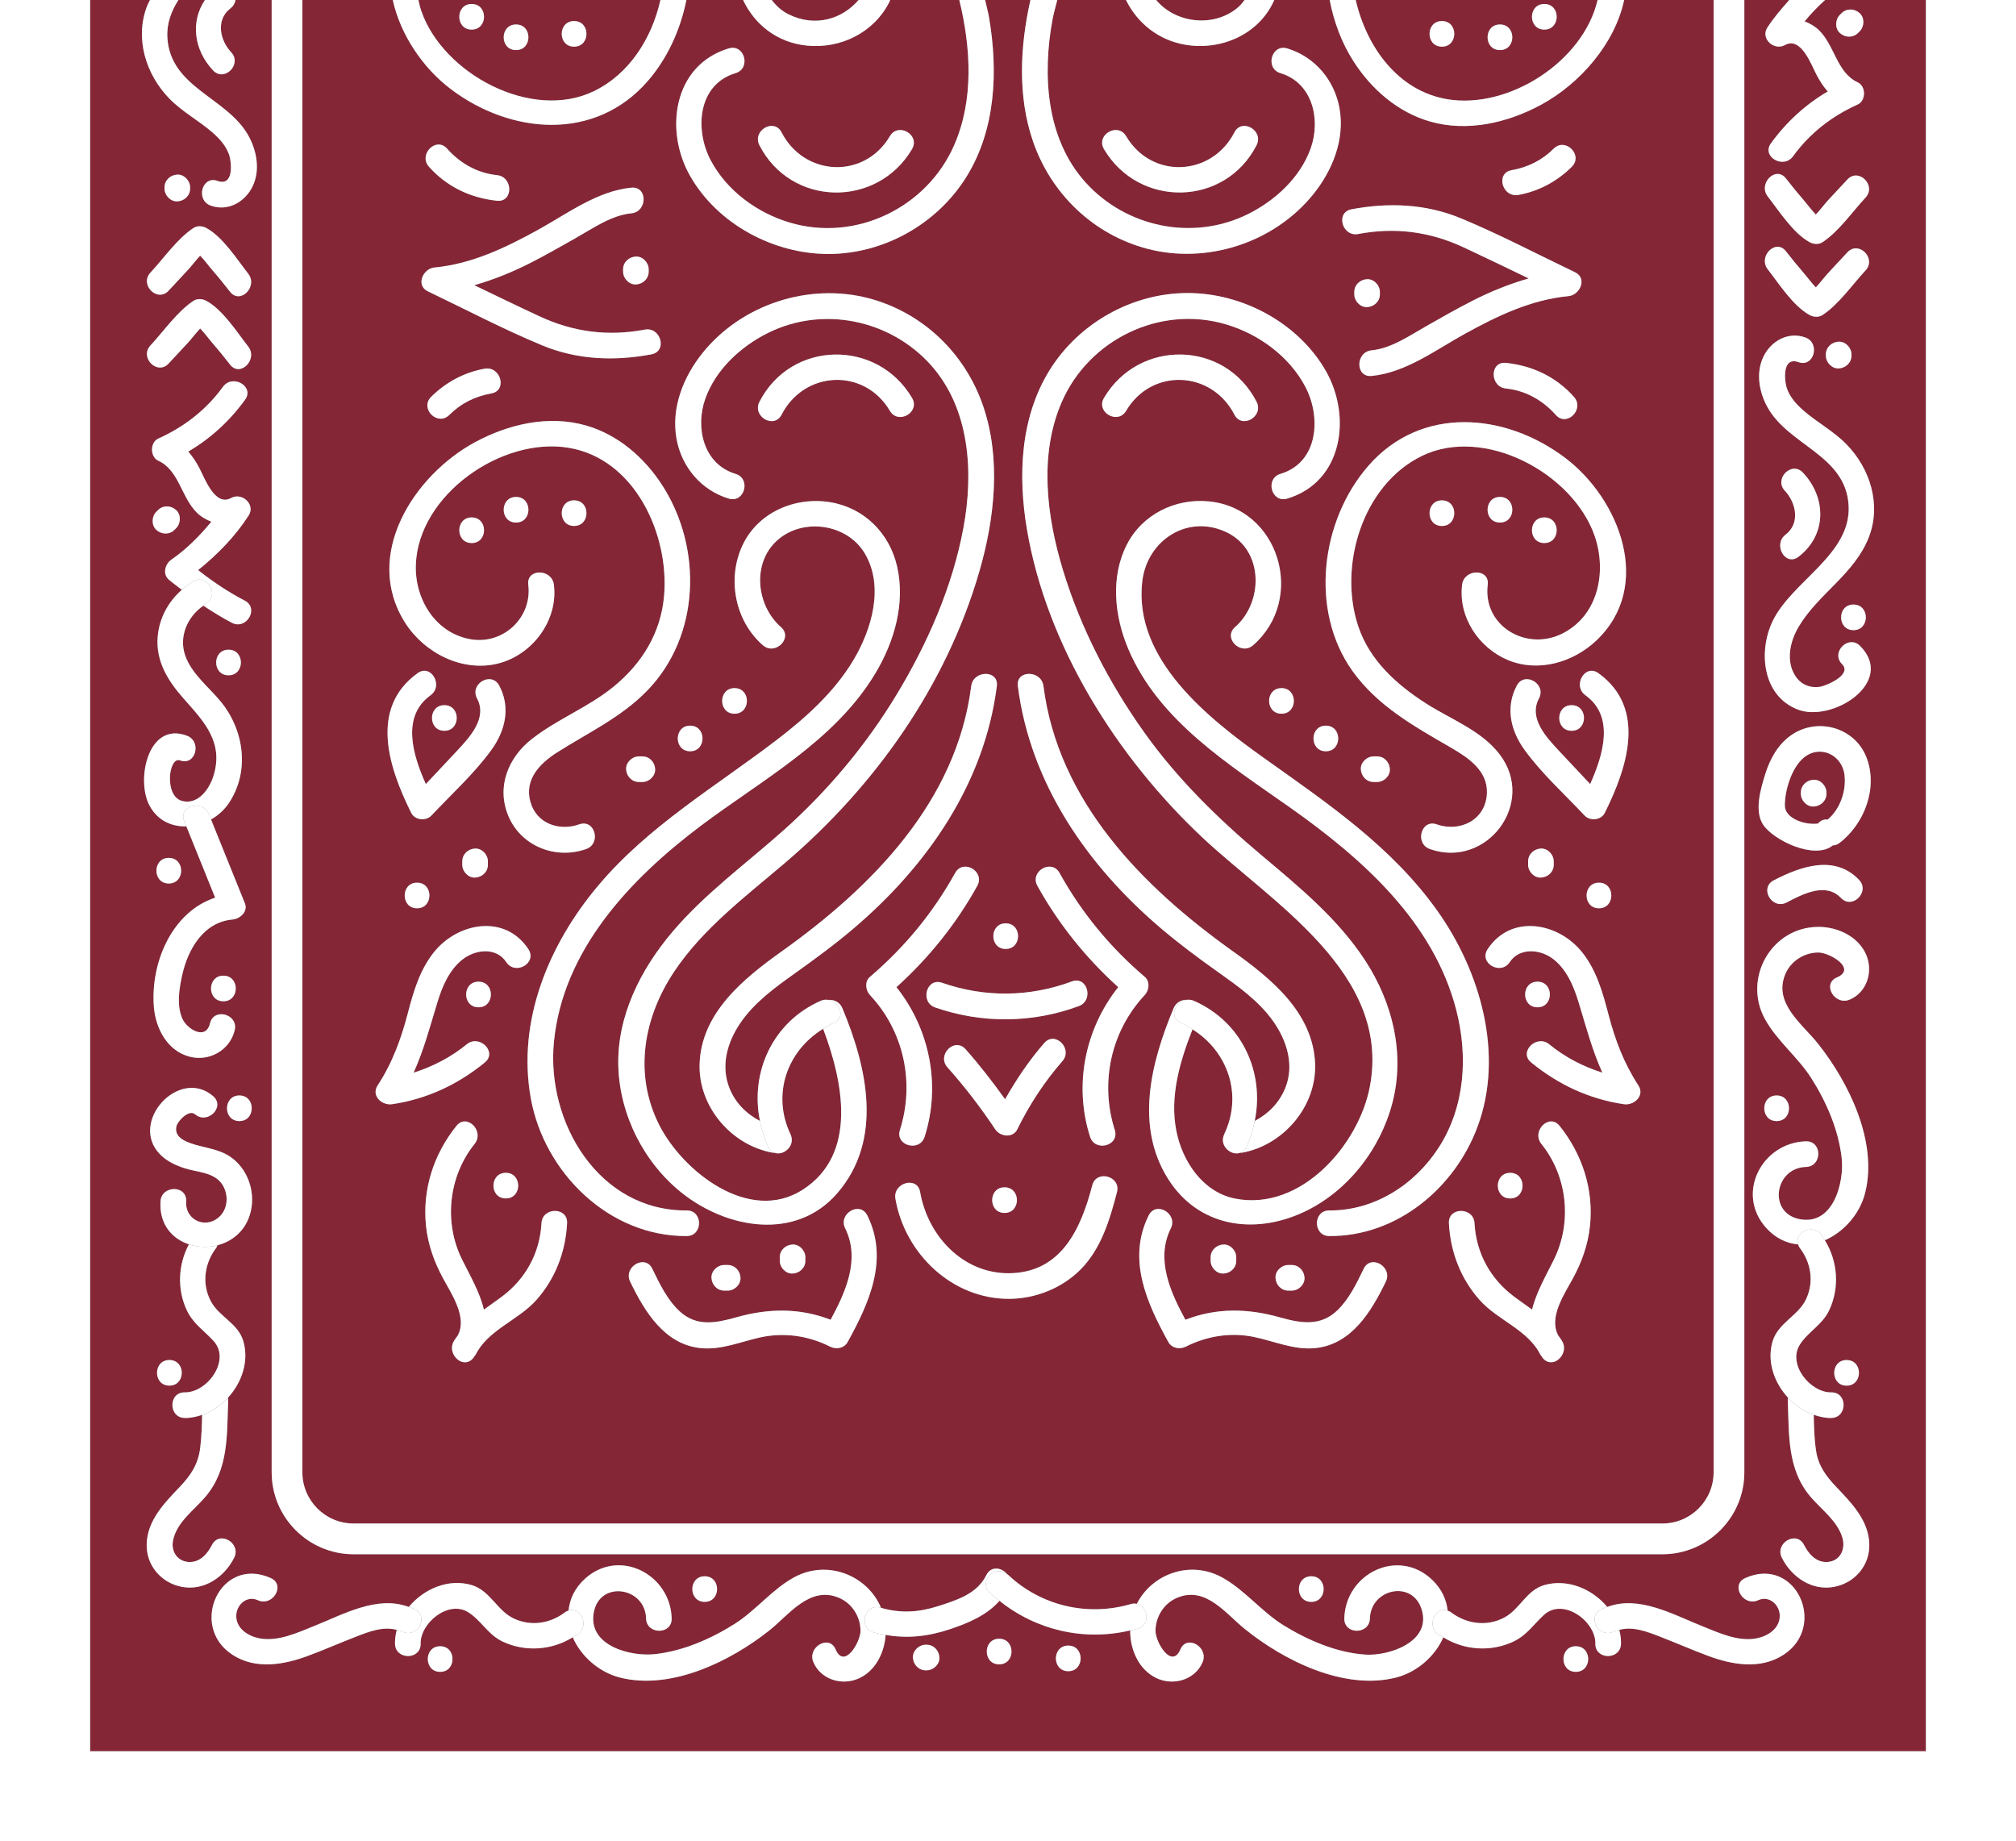 <?xml version="1.0" encoding="UTF-8" standalone="no"?>
<svg
   xmlns:dc="http://purl.org/dc/elements/1.1/"
   xmlns:cc="http://creativecommons.org/ns#"
   xmlns:rdf="http://www.w3.org/1999/02/22-rdf-syntax-ns#"
   xmlns:svg="http://www.w3.org/2000/svg"
   xmlns="http://www.w3.org/2000/svg"
   viewBox="0 0 83.892 76.625"
   height="76.625"
   width="83.892"
   xml:space="preserve"
   version="1.1"
   id="svg2"><rect x="0" y="0" width="83.892" height="76.625" fill="#808080" stroke="none"/><defs
     id="defs6"><clipPath
       id="clipPath16"
       clipPathUnits="userSpaceOnUse"><path
         id="path18"
         d="m 0,61.3 67.114,0 0,-61.3 L 0,0 0,61.3 Z" /></clipPath></defs><g
     transform="matrix(1.25,0,0,-1.25,0,76.625)"
     id="g10"><g
       id="g12"><g
         clip-path="url(#clipPath16)"
         id="g14"><g
           transform="translate(15.93,27.767)"
           id="g20"><path
             id="path22"
             style="fill:#852637;fill-opacity:1;fill-rule:nonzero;stroke:none"
             d="M 0,0 C -0.549,0 -0.548,0.852 0,0.852 0.549,0.852 0.548,0 0,0 m -3.357,-2.601 c 0.497,0.759 0.785,1.558 1.012,2.431 0.185,0.709 0.397,1.423 0.862,2.004 0.796,0.993 2.367,1.278 3.144,0.1 C 1.964,1.475 1.225,1.048 0.925,1.504 0.583,2.022 -0.127,1.923 -0.551,1.578 -0.985,1.223 -1.21,0.685 -1.37,0.162 c -0.247,-0.813 -0.452,-1.593 -0.791,-2.34 0.639,0.204 1.236,0.509 1.77,0.945 0.421,0.345 1.027,-0.255 0.603,-0.603 -0.901,-0.736 -1.933,-1.22 -3.088,-1.391 -0.335,-0.049 -0.708,0.28 -0.481,0.626 m 1.311,5.897 c -0.549,0 -0.548,0.852 0,0.852 0.55,0 0.549,-0.852 0,-0.852 m 2.358,1.562 0,-0.114 C 0.312,4.506 0.117,4.329 -0.114,4.318 -0.344,4.308 -0.54,4.522 -0.54,4.744 l 0,0.114 c 0,0.239 0.195,0.416 0.426,0.426 0.231,0.011 0.426,-0.203 0.426,-0.426 m -2.339,6.265 c 0.446,0.321 0.871,-0.418 0.43,-0.736 -0.979,-0.705 -0.596,-1.98 -0.157,-2.957 0.341,0.363 0.682,0.724 1.021,1.088 0.424,0.455 1.04,1.097 0.685,1.762 -0.259,0.484 0.477,0.914 0.736,0.43 C 1.077,9.982 0.893,9.205 0.425,8.562 -0.147,7.775 -0.904,7.091 -1.569,6.382 -1.748,6.192 -2.117,6.226 -2.238,6.469 c -0.74,1.484 -1.417,3.48 0.211,4.654 m 0.891,-1.918 c -0.55,0 -0.549,0.852 0,0.852 0.549,0 0.548,-0.852 0,-0.852 m 0.909,6.25 c -0.55,0 -0.549,0.852 0,0.852 0.549,0 0.548,-0.852 0,-0.852 m 1.477,0.682 c -0.549,0 -0.548,0.852 0,0.852 0.549,0 0.548,-0.852 0,-0.852 m 1.932,0.739 c 0.549,0 0.548,-0.853 0,-0.853 -0.549,0 -0.549,0.853 0,0.853 m -3.299,1.934 c 1.114,0.603 2.448,0.914 3.691,0.559 C 4.651,19.061 5.532,18.291 6.128,17.36 7.46,15.278 7.379,12.371 5.63,10.557 4.762,9.656 3.652,9.144 2.613,8.483 2.042,8.119 1.526,7.589 1.723,6.852 1.921,6.112 2.684,5.852 3.356,6.089 3.875,6.273 4.096,5.449 3.582,5.268 2.567,4.909 1.413,5.362 0.993,6.371 0.589,7.339 0.989,8.317 1.782,8.936 c 0.849,0.663 1.876,1.052 2.715,1.737 0.943,0.77 1.572,1.787 1.68,3.016 0.18,2.041 -0.964,4.57 -3.178,4.938 -2.226,0.37 -5.005,-1.565 -5.086,-3.898 -0.039,-1.132 0.644,-2.27 1.819,-2.477 1.091,-0.192 2.062,0.723 1.925,1.817 -0.068,0.543 0.785,0.537 0.852,0 0.147,-1.171 -0.695,-2.317 -1.825,-2.616 -1.2,-0.319 -2.481,0.332 -3.127,1.348 -1.428,2.247 0.292,4.909 2.326,6.009 m 0.546,1.626 c -0.542,-0.097 -1.011,-0.328 -1.403,-0.718 -0.389,-0.387 -0.992,0.215 -0.603,0.603 0.488,0.485 1.101,0.816 1.779,0.937 0.538,0.096 0.766,-0.725 0.227,-0.822 m -1.898,4.191 c 1.243,0.117 2.369,0.658 3.448,1.253 0.979,0.539 1.97,1.293 3.109,1.405 0.547,0.053 0.541,-0.8 0,-0.853 C 4.428,26.368 3.821,25.941 3.256,25.621 2.749,25.334 2.244,25.043 1.725,24.78 1.119,24.472 0.499,24.221 -0.142,24.039 c 0.724,-0.349 1.446,-0.7 2.174,-1.038 1.124,-0.523 2.28,-0.673 3.5,-0.441 0.537,0.102 0.765,-0.72 0.227,-0.822 -1.229,-0.234 -2.476,-0.184 -3.639,0.298 -1.292,0.535 -2.542,1.195 -3.804,1.797 -0.419,0.201 -0.162,0.759 0.215,0.794 m 0.423,3.957 c 0.435,-0.489 1.006,-0.814 1.662,-0.882 0.541,-0.056 0.545,-0.909 0,-0.852 -0.879,0.091 -1.673,0.466 -2.264,1.131 -0.364,0.409 0.237,1.014 0.602,0.603 m 6.711,-4.018 0,-0.076 c 0,-0.239 -0.195,-0.415 -0.426,-0.426 -0.23,-0.01 -0.426,0.203 -0.426,0.426 l 0,0.076 c 0,0.239 0.195,0.416 0.426,0.426 0.23,0.011 0.426,-0.203 0.426,-0.426 m 1.81,-2.764 c 1.3,1.601 3.528,2.326 5.52,1.8 1.794,-0.474 3.202,-1.832 3.801,-3.577 0.607,-1.768 0.389,-3.752 -0.122,-5.515 C 15.571,10.706 13.201,7.363 10.208,4.81 8.903,3.697 7.475,2.63 6.512,1.186 5.495,-0.341 5.162,-2.206 6.003,-3.893 c 0.78,-1.566 3.005,-3.322 4.783,-2.186 1.846,1.179 1.355,3.598 0.687,5.362 -1.194,-0.727 -1.72,-2.174 -1.089,-3.507 0.186,-0.391 -0.236,-0.735 -0.536,-0.618 -0.016,10e-4 -0.028,-0.004 -0.044,-0.001 -1.383,0.244 -2.49,1.537 -2.443,2.958 0.055,1.704 1.47,2.846 2.742,3.753 3.009,2.146 5.811,4.987 6.3,8.826 0.069,0.538 0.922,0.543 0.853,0 C 16.841,7.446 14.938,4.71 12.486,2.624 11.861,2.092 11.201,1.608 10.533,1.132 9.862,0.654 9.171,0.153 8.705,-0.539 c -0.43,-0.64 -0.646,-1.415 -0.35,-2.156 0.196,-0.489 0.566,-0.857 1.015,-1.09 -0.333,1.618 0.42,3.297 2.029,4.002 0.085,0.037 0.166,0.039 0.242,0.029 0.184,0.013 0.382,-0.063 0.471,-0.274 0.824,-1.967 1.371,-4.376 -0.164,-6.156 -1.377,-1.598 -3.664,-1.195 -5.168,-0.003 -1.271,1.006 -2.077,2.597 -2.125,4.219 -0.05,1.671 0.744,3.233 1.801,4.479 1.079,1.273 2.44,2.26 3.681,3.364 1.48,1.316 2.762,2.844 3.786,4.54 1.027,1.7 1.854,3.58 2.219,5.541 0.345,1.845 0.223,3.978 -1.095,5.437 -1.354,1.501 -3.579,1.962 -5.399,1.062 -0.914,-0.452 -1.753,-1.221 -2.1,-2.2 -0.339,-0.957 -0.06,-2.177 1.009,-2.498 0.525,-0.158 0.3,-0.981 -0.227,-0.822 -0.912,0.274 -1.57,1.052 -1.738,1.989 -0.186,1.041 0.234,2.078 0.883,2.878 M 17.55,1.942 c -0.549,0 -0.548,0.853 0,0.853 0.549,0 0.549,-0.853 0,-0.853 m 1.257,8.752 c 0.49,-3.839 3.291,-6.68 6.301,-8.826 1.275,-0.91 2.681,-2.047 2.742,-3.753 0.05,-1.421 -1.063,-2.715 -2.443,-2.958 -0.016,-0.003 -0.029,0.002 -0.044,0.001 -0.3,-0.118 -0.722,0.227 -0.537,0.618 0.626,1.322 0.115,2.757 -1.057,3.49 -0.423,-1.073 -0.766,-2.244 -0.537,-3.388 0.204,-1.019 0.887,-2.04 1.965,-2.25 2.181,-0.423 4.107,1.789 4.476,3.729 0.72,3.784 -3.252,6.111 -5.583,8.303 -2.838,2.668 -5.172,6.361 -5.831,10.246 -0.303,1.784 -0.226,3.724 0.753,5.302 0.97,1.565 2.742,2.566 4.587,2.569 1.832,0.003 3.7,-0.996 4.614,-2.603 0.857,-1.508 0.563,-3.682 -1.289,-4.239 -0.527,-0.159 -0.75,0.664 -0.226,0.822 1.27,0.382 1.36,1.897 0.825,2.906 -0.537,1.013 -1.551,1.751 -2.639,2.072 -2.196,0.649 -4.563,-0.501 -5.47,-2.591 -0.76,-1.752 -0.5,-3.803 0.039,-5.578 0.588,-1.936 1.535,-3.766 2.707,-5.412 1.108,-1.555 2.455,-2.873 3.912,-4.098 1.254,-1.055 2.546,-2.117 3.449,-3.505 0.909,-1.397 1.328,-3.094 0.903,-4.731 -0.404,-1.558 -1.509,-2.976 -2.983,-3.651 -1.644,-0.753 -3.48,-0.474 -4.484,1.116 -1.115,1.769 -0.565,3.896 0.186,5.687 0.084,0.2 0.267,0.28 0.442,0.277 0.072,0.007 0.148,0.003 0.226,-0.032 1.61,-0.705 2.362,-2.384 2.03,-4.002 0.448,0.233 0.814,0.601 1.014,1.09 0.314,0.766 0.059,1.582 -0.399,2.23 -0.482,0.681 -1.184,1.175 -1.856,1.652 -0.643,0.456 -1.274,0.927 -1.876,1.437 -2.452,2.083 -4.355,4.824 -4.769,8.07 -0.069,0.544 0.784,0.537 0.852,0 m 13.265,5.329 c -0.549,0 -0.548,0.853 0,0.853 0.55,0 0.549,-0.853 0,-0.853 m 3.41,0.284 c 0.549,0 0.548,-0.852 0,-0.852 -0.55,0 -0.549,0.852 0,0.852 m -1.478,0.682 c 0.55,0 0.549,-0.852 0,-0.852 -0.549,0 -0.548,0.852 0,0.852 m -4.37,1.048 c 1.756,2.002 4.554,1.76 6.552,0.244 1.802,-1.367 2.935,-4.263 1.03,-6.069 -0.771,-0.73 -1.929,-1.071 -2.936,-0.656 -0.984,0.405 -1.669,1.442 -1.535,2.513 0.067,0.538 0.92,0.543 0.852,0 -0.17,-1.36 1.248,-2.209 2.435,-1.652 1.238,0.581 1.543,2.067 1.126,3.274 -0.725,2.093 -3.676,3.673 -5.749,2.666 -1.983,-0.965 -2.793,-3.665 -2.123,-5.672 0.382,-1.144 1.283,-1.949 2.273,-2.581 0.82,-0.523 1.838,-0.896 2.441,-1.693 1.223,-1.616 -0.44,-3.81 -2.328,-3.143 -0.514,0.181 -0.291,1.004 0.227,0.821 0.782,-0.276 1.643,0.154 1.672,1.045 0.025,0.753 -0.637,1.184 -1.213,1.518 -1.206,0.699 -2.432,1.38 -3.261,2.54 -1.445,2.023 -1.059,5.024 0.537,6.845 m -0.48,5.699 0,0.076 c 0,0.238 0.196,0.415 0.427,0.426 0.23,0.01 0.426,-0.204 0.426,-0.426 l 0,-0.076 c 0,-0.239 -0.195,-0.416 -0.426,-0.426 -0.231,-0.011 -0.427,0.203 -0.427,0.426 m 6.712,-4.018 c -0.435,0.489 -1.006,0.814 -1.663,0.882 -0.541,0.056 -0.545,0.909 0,0.852 0.88,-0.091 1.674,-0.466 2.265,-1.131 0.364,-0.409 -0.237,-1.014 -0.602,-0.603 m -6.805,6.846 c 1.228,0.234 2.475,0.184 3.639,-0.298 1.292,-0.535 2.542,-1.195 3.804,-1.797 0.419,-0.201 0.162,-0.759 -0.215,-0.794 -1.243,-0.117 -2.37,-0.658 -3.448,-1.253 -0.979,-0.539 -1.97,-1.293 -3.109,-1.405 -0.547,-0.053 -0.541,0.799 0,0.852 0.66,0.065 1.267,0.492 1.832,0.812 0.507,0.287 1.012,0.578 1.531,0.841 0.605,0.308 1.225,0.559 1.867,0.741 -0.724,0.349 -1.447,0.699 -2.175,1.038 -1.123,0.523 -2.279,0.673 -3.499,0.441 -0.537,-0.102 -0.765,0.72 -0.227,0.822 m 5.33,1.302 c 0.542,0.097 1.011,0.328 1.403,0.718 0.389,0.387 0.992,-0.216 0.602,-0.603 -0.487,-0.485 -1.1,-0.816 -1.779,-0.937 -0.537,-0.096 -0.765,0.725 -0.226,0.822 m 2,-17.809 c 0.549,0 0.548,-0.852 0,-0.852 -0.55,0 -0.549,0.852 0,0.852 m 1.102,-3.588 c -0.121,-0.243 -0.491,-0.277 -0.67,-0.087 -0.665,0.709 -1.421,1.392 -1.994,2.18 -0.469,0.644 -0.652,1.419 -0.262,2.148 0.259,0.485 0.994,0.054 0.736,-0.43 -0.357,-0.667 0.26,-1.307 0.684,-1.762 0.339,-0.364 0.68,-0.726 1.021,-1.088 0.439,0.977 0.822,2.252 -0.157,2.957 -0.441,0.318 -0.015,1.057 0.43,0.736 1.628,-1.174 0.952,-3.17 0.212,-4.654 M 37.3,4.148 c 0.549,0 0.548,-0.852 0,-0.852 -0.549,0 -0.549,0.852 0,0.852 m -2.358,0.596 0,0.114 c 0,0.239 0.195,0.416 0.426,0.426 0.23,0.011 0.426,-0.203 0.426,-0.426 l 0,-0.114 c 0,-0.238 -0.195,-0.415 -0.426,-0.426 -0.23,-0.01 -0.426,0.204 -0.426,0.426 m 0.312,-3.892 c 0.55,0 0.549,-0.852 0,-0.852 -0.549,0 -0.548,0.852 0,0.852 m 2.877,-4.079 c -1.155,0.171 -2.188,0.655 -3.088,1.391 -0.425,0.348 0.181,0.948 0.602,0.603 0.534,-0.436 1.131,-0.741 1.77,-0.945 -0.339,0.747 -0.543,1.526 -0.791,2.34 -0.166,0.545 -0.414,1.143 -0.899,1.482 -0.424,0.297 -1.082,0.335 -1.395,-0.14 -0.301,-0.456 -1.039,-0.029 -0.736,0.43 0.777,1.178 2.347,0.893 3.143,-0.1 0.488,-0.608 0.692,-1.357 0.886,-2.098 0.221,-0.84 0.511,-1.607 0.989,-2.337 0.225,-0.344 -0.148,-0.675 -0.481,-0.626 m -3.786,-2.285 c 0.55,0 0.549,-0.852 0,-0.852 -0.549,0 -0.548,0.852 0,0.852 m 2.654,-1.783 c -0.067,-0.617 -0.269,-1.18 -0.562,-1.723 -0.282,-0.522 -0.819,-1.296 -0.494,-1.905 0.051,-0.078 0.111,-0.147 0.154,-0.235 0.194,-0.408 -0.343,-0.913 -0.67,-0.517 -0.025,0.031 -0.036,0.062 -0.059,0.092 -0.002,-10e-4 -0.005,-0.003 -0.007,-0.005 -0.404,0.845 -1.422,1.159 -2.028,1.838 -0.638,0.715 -0.977,1.609 -1.028,2.56 -0.029,0.549 0.824,0.545 0.853,0 0.052,-0.993 0.53,-1.859 1.325,-2.449 0.196,-0.146 0.396,-0.284 0.591,-0.425 0.134,0.559 0.454,1.114 0.721,1.652 0.618,1.246 0.463,2.776 -0.411,3.863 -0.341,0.424 0.259,1.03 0.603,0.603 0.762,-0.948 1.145,-2.131 1.012,-3.349 M 29.373,7.926 c -0.01,0.23 0.204,0.427 0.427,0.427 l 0.113,0 c 0.239,0 0.416,-0.196 0.426,-0.427 C 30.35,7.696 30.136,7.5 29.913,7.5 l -0.113,0 c -0.239,0 -0.416,0.195 -0.427,0.426 m -1.164,1.449 c 0.549,0 0.548,-0.852 0,-0.852 -0.55,0 -0.549,0.852 0,0.852 m -1.478,1.25 c 0.55,0 0.549,-0.852 0,-0.852 -0.549,0 -0.548,0.852 0,0.852 m -5.908,9.661 c 1.163,1.969 4.024,1.923 5.078,-0.127 0.251,-0.488 -0.485,-0.919 -0.736,-0.431 -0.757,1.473 -2.754,1.57 -3.606,0.128 -0.279,-0.473 -1.016,-0.043 -0.736,0.43 m 7.501,-27.902 c -0.549,0.003 -0.549,0.856 0,0.852 1.501,-0.01 2.85,0.859 3.649,2.105 0.871,1.358 0.972,3.036 0.576,4.572 -0.76,2.945 -3.133,5.041 -5.523,6.731 -2.042,1.444 -4.369,2.878 -5.39,5.276 -0.463,1.086 -0.606,2.396 -0.054,3.479 0.514,1.009 1.613,1.55 2.726,1.442 2.356,-0.226 3.246,-3.245 1.481,-4.787 -0.412,-0.36 -1.017,0.241 -0.603,0.602 0.948,0.829 0.957,2.549 -0.262,3.148 -1.298,0.637 -2.664,-0.245 -2.826,-1.621 -0.308,-2.602 2.209,-4.575 4.077,-5.904 2.1,-1.494 4.241,-2.944 5.753,-5.078 1.427,-2.015 2.22,-4.768 1.334,-7.168 -0.759,-2.056 -2.694,-3.664 -4.938,-3.649 m -1.792,-1.39 c -0.01,0.23 0.204,0.426 0.427,0.426 l 0.113,0 c 0.239,0 0.416,-0.195 0.426,-0.426 0.011,-0.23 -0.203,-0.426 -0.426,-0.426 l -0.113,0 c -0.239,0 -0.416,0.195 -0.427,0.426 m -2.159,0.568 0,0.114 c 0,0.239 0.196,0.416 0.426,0.426 0.231,0.01 0.427,-0.203 0.427,-0.426 l 0,-0.114 c 0,-0.239 -0.196,-0.416 -0.427,-0.426 -0.23,-0.01 -0.426,0.203 -0.426,0.426 m 5.832,-0.697 c -0.478,-0.987 -1.135,-2.082 -2.337,-2.21 -0.725,-0.078 -1.387,0.238 -2.084,0.376 -0.763,0.151 -1.544,0.02 -2.235,-0.328 -0.202,-0.101 -0.467,-0.057 -0.583,0.153 -0.723,1.308 -1.377,2.759 -0.655,4.213 0.244,0.492 0.979,0.06 0.736,-0.43 -0.508,-1.023 -0.02,-2.107 0.485,-3.042 1.03,0.398 2.058,0.387 3.149,0.079 0.706,-0.199 1.358,-0.307 1.923,0.246 0.387,0.379 0.631,0.891 0.865,1.374 0.239,0.494 0.973,0.061 0.736,-0.431 m -8.951,2.981 c -0.239,-0.922 -0.524,-1.887 -1.216,-2.58 -0.618,-0.619 -1.498,-0.967 -2.369,-0.972 -1.902,-0.01 -3.475,1.504 -3.789,3.33 -0.093,0.537 0.729,0.766 0.822,0.227 0.25,-1.451 1.418,-2.722 2.967,-2.705 1.731,0.02 2.386,1.477 2.764,2.927 0.138,0.531 0.96,0.305 0.821,-0.227 M 16.604,4.042 C 15.9,2.772 14.989,1.641 13.913,0.67 c 1.109,-1.395 1.486,-3.263 0.939,-4.98 -0.167,-0.522 -0.989,-0.297 -0.822,0.227 0.5,1.569 0.131,3.287 -0.999,4.493 -0.148,0.157 -0.18,0.45 0,0.602 1.153,0.981 2.103,2.136 2.838,3.46 0.266,0.48 1.002,0.05 0.735,-0.43 m 0.908,-10.888 c -0.549,0 -0.548,0.852 0,0.852 0.55,0 0.549,-0.852 0,-0.852 m -0.311,2.786 c -0.482,0.725 -1.011,1.411 -1.59,2.062 -0.363,0.409 0.238,1.014 0.603,0.603 0.471,-0.531 0.903,-1.091 1.316,-1.667 0.377,0.663 0.8,1.293 1.305,1.872 0.361,0.414 0.961,-0.191 0.602,-0.603 -0.602,-0.69 -1.096,-1.446 -1.5,-2.267 -0.15,-0.306 -0.571,-0.247 -0.736,0 m 2.556,4.921 c 0.516,0.191 0.737,-0.633 0.227,-0.822 -1.543,-0.571 -3.226,-0.586 -4.78,-0.045 -0.515,0.179 -0.292,1.002 0.227,0.822 1.426,-0.496 2.91,-0.479 4.326,0.045 m 1.424,-4.944 c 0.167,-0.525 -0.656,-0.748 -0.822,-0.227 -0.548,1.717 -0.17,3.586 0.938,4.98 -1.076,0.971 -1.986,2.102 -2.691,3.372 -0.266,0.48 0.47,0.91 0.736,0.43 0.735,-1.324 1.685,-2.479 2.838,-3.46 0.18,-0.153 0.148,-0.445 0,-0.602 -1.13,-1.206 -1.5,-2.924 -0.999,-4.493 m -11.152,-4.355 0,0.114 c 0,0.239 0.195,0.416 0.426,0.426 0.23,0.01 0.426,-0.203 0.426,-0.426 l 0,-0.114 c 0,-0.239 -0.195,-0.416 -0.426,-0.426 -0.23,-0.01 -0.426,0.203 -0.426,0.426 M 7.756,-9.006 c -0.01,0.23 0.203,0.426 0.426,0.426 l 0.114,0 c 0.239,0 0.416,-0.195 0.426,-0.426 0.01,-0.23 -0.203,-0.426 -0.426,-0.426 l -0.114,0 c -0.239,0 -0.416,0.195 -0.426,0.426 m 4.533,-2.138 c -0.117,-0.212 -0.382,-0.254 -0.583,-0.153 -0.727,0.365 -1.536,0.482 -2.332,0.306 -0.66,-0.146 -1.298,-0.428 -1.988,-0.354 -1.201,0.128 -1.859,1.223 -2.336,2.21 -0.238,0.493 0.497,0.924 0.736,0.431 0.243,-0.504 0.501,-1.043 0.92,-1.426 0.557,-0.508 1.197,-0.383 1.867,-0.194 1.092,0.308 2.12,0.319 3.149,-0.079 0.505,0.935 0.993,2.019 0.486,3.042 -0.244,0.49 0.492,0.922 0.736,0.43 0.721,-1.454 0.068,-2.904 -0.655,-4.213 M 9.353,20.159 c 1.054,2.05 3.916,2.096 5.079,0.127 0.28,-0.474 -0.458,-0.902 -0.736,-0.43 -0.853,1.443 -2.85,1.345 -3.607,-0.128 C 9.838,19.24 9.103,19.672 9.353,20.159 m -0.83,-9.534 c 0.549,0 0.548,-0.852 0,-0.852 -0.549,0 -0.548,0.852 0,0.852 M 7.046,9.375 c 0.549,0 0.548,-0.852 0,-0.852 -0.55,0 -0.549,0.852 0,0.852 M 4.915,7.926 c -0.01,0.23 0.203,0.427 0.426,0.427 l 0.114,0 C 5.694,8.353 5.871,8.157 5.881,7.926 5.891,7.696 5.678,7.5 5.455,7.5 l -0.114,0 C 5.102,7.5 4.925,7.695 4.915,7.926 M 1.741,-3.026 c -0.463,2.575 0.599,5.119 2.238,7.069 1.675,1.994 3.903,3.294 5.946,4.855 0.974,0.744 1.915,1.59 2.551,2.65 0.613,1.022 1.041,2.458 0.382,3.565 -0.587,0.985 -2.06,1.199 -2.916,0.43 -0.852,-0.766 -0.689,-2.174 0.126,-2.887 0.414,-0.361 -0.191,-0.962 -0.603,-0.602 -0.92,0.804 -1.193,2.189 -0.689,3.298 0.508,1.118 1.755,1.657 2.938,1.461 1.124,-0.187 1.966,-1.027 2.22,-2.132 0.282,-1.227 -0.088,-2.507 -0.722,-3.563 C 11.858,8.861 9.431,7.572 7.389,6.034 5.045,4.269 2.804,1.898 2.51,-1.165 2.254,-3.833 4,-6.783 6.931,-6.764 c 0.549,0.004 0.548,-0.849 0,-0.852 -2.588,-0.017 -4.745,2.113 -5.19,4.59 M 0.909,-5.512 c 0.549,0 0.549,-0.852 0,-0.852 -0.549,0 -0.548,0.852 0,0.852 M 1.922,-9.75 c -0.606,-0.679 -1.626,-0.994 -2.028,-1.838 -0.003,0.002 -0.005,0.004 -0.008,0.005 -0.023,-0.03 -0.034,-0.061 -0.059,-0.092 -0.329,-0.4 -0.862,0.113 -0.669,0.517 0.042,0.088 0.102,0.156 0.153,0.234 0.326,0.609 -0.213,1.383 -0.493,1.906 -0.293,0.545 -0.496,1.105 -0.563,1.723 -0.132,1.218 0.25,2.401 1.013,3.349 0.343,0.427 0.943,-0.18 0.602,-0.603 -0.872,-1.084 -1.033,-2.621 -0.411,-3.863 0.269,-0.536 0.589,-1.092 0.722,-1.652 0.195,0.141 0.394,0.279 0.59,0.425 0.796,0.591 1.273,1.455 1.326,2.449 0.029,0.546 0.881,0.548 0.852,0 -0.05,-0.951 -0.39,-1.846 -1.027,-2.56 m 8.167,38.877 c 0.757,-1.472 2.755,-1.57 3.607,-0.127 0.279,0.472 1.015,0.043 0.736,-0.431 -1.163,-1.968 -4.025,-1.923 -5.079,0.128 -0.251,0.487 0.485,0.918 0.736,0.43 m 15.812,-0.43 c -1.054,-2.051 -3.915,-2.096 -5.078,-0.128 -0.28,0.474 0.457,0.902 0.736,0.431 0.852,-1.444 2.85,-1.345 3.606,0.127 0.252,0.488 0.987,0.057 0.736,-0.43 m -30.059,-45.883 43.571,0 c 0.94,0 1.704,0.765 1.704,1.704 l 0,49.015 -2.978,0 c -0.31,-1.455 -1.473,-2.788 -2.768,-3.488 -1.113,-0.602 -2.448,-0.913 -3.691,-0.558 -1.077,0.307 -1.957,1.077 -2.553,2.008 -0.398,0.622 -0.653,1.32 -0.792,2.038 l -1.846,0 c -0.004,-0.01 -0.006,-0.02 -0.011,-0.03 -0.508,-1.118 -1.755,-1.657 -2.937,-1.461 -0.893,0.148 -1.603,0.713 -1.986,1.491 l -2.288,0 c -0.05,-0.212 -0.115,-0.42 -0.155,-0.633 -0.344,-1.846 -0.222,-3.979 1.095,-5.438 1.354,-1.501 3.579,-1.961 5.399,-1.061 0.914,0.451 1.753,1.22 2.1,2.2 0.339,0.956 0.061,2.176 -1.008,2.498 -0.525,0.158 -0.3,0.98 0.226,0.822 0.913,-0.275 1.57,-1.053 1.738,-1.99 0.186,-1.04 -0.233,-2.078 -0.883,-2.878 -1.3,-1.6 -3.528,-2.326 -5.52,-1.799 -1.794,0.474 -3.202,1.831 -3.801,3.576 -0.515,1.502 -0.432,3.158 -0.084,4.703 l -1.509,0 c 0.042,-0.195 0.098,-0.387 0.131,-0.583 0.303,-1.785 0.226,-3.725 -0.753,-5.303 -0.971,-1.565 -2.742,-2.566 -4.588,-2.569 -1.832,-0.003 -3.7,0.996 -4.614,2.603 -0.857,1.508 -0.562,3.682 1.289,4.24 0.527,0.158 0.751,-0.665 0.227,-0.822 -1.271,-0.383 -1.361,-1.898 -0.826,-2.906 0.537,-1.014 1.552,-1.752 2.64,-2.073 2.195,-0.649 4.563,0.502 5.469,2.591 0.655,1.509 0.551,3.237 0.166,4.822 l -2.301,0 c -0.012,-0.025 -0.02,-0.052 -0.033,-0.077 -0.514,-1.008 -1.613,-1.55 -2.726,-1.442 -1.02,0.098 -1.764,0.72 -2.137,1.519 l -1.888,0 C 6.719,32.529 6.28,31.571 5.62,30.818 3.864,28.817 1.067,29.058 -0.931,30.574 c -0.925,0.702 -1.67,1.806 -1.923,2.959 l -3.009,0 0,-49.015 c 0,-0.939 0.765,-1.704 1.705,-1.704" /></g><g
           transform="translate(48.002,60.599)"
           id="g24"><path
             id="path26"
             style="fill:#852637;fill-opacity:1;fill-rule:nonzero;stroke:none"
             d="M 0,0 C 0.549,0 0.548,-0.852 0,-0.852 -0.549,-0.852 -0.548,0 0,0 m 1.932,-0.114 c 0.549,0 0.548,-0.852 0,-0.852 -0.549,0 -0.549,0.852 0,0.852 m 1.477,0.682 c 0.549,0 0.549,-0.852 0,-0.852 -0.549,0 -0.548,0.852 0,0.852 M 0.183,-2.604 c 2.034,-0.338 4.522,1.25 5,3.305 l -8.053,0 c 0.361,-1.569 1.411,-3.032 3.053,-3.305" /></g><g
           transform="translate(41.242,61.08)"
           id="g28"><path
             id="path30"
             style="fill:#852637;fill-opacity:1;fill-rule:nonzero;stroke:none"
             d="m 0,0 c 0.075,0.067 0.132,0.144 0.191,0.22 l -2.944,0 C -2.092,-0.574 -0.789,-0.709 0,0" /></g><g
           transform="translate(15.702,61.167)"
           id="g32"><path
             id="path34"
             style="fill:#852637;fill-opacity:1;fill-rule:nonzero;stroke:none"
             d="M 0,0 C 0.549,0 0.548,-0.852 0,-0.852 -0.549,-0.852 -0.548,0 0,0 m 1.477,-0.682 c 0.55,0 0.549,-0.852 0,-0.852 -0.549,0 -0.548,0.852 0,0.852 m 1.932,0.114 c 0.549,0 0.549,-0.853 0,-0.853 -0.549,0 -0.548,0.853 0,0.853 m 0.663,-2.334 c 1.174,0.571 1.924,1.752 2.212,3.035 l -8.057,0 C -1.746,0.008 -1.717,-0.116 -1.676,-0.236 -0.951,-2.329 2,-3.909 4.072,-2.902" /></g><g
           transform="translate(26.26,60.819)"
           id="g36"><path
             id="path38"
             style="fill:#852637;fill-opacity:1;fill-rule:nonzero;stroke:none"
             d="m 0,0 c 0.877,-0.43 1.775,-0.158 2.322,0.481 l -2.892,0 C -0.422,0.29 -0.242,0.119 0,0" /></g><g
           transform="translate(59.951,34.915)"
           id="g40"><path
             id="path42"
             style="fill:#852637;fill-opacity:1;fill-rule:nonzero;stroke:none"
             d="M 0,0 C 0,0.239 0.195,0.416 0.426,0.426 0.656,0.436 0.852,0.223 0.852,0 l 0,-0.038 C 0.852,-0.277 0.657,-0.454 0.426,-0.464 0.196,-0.474 0,-0.261 0,-0.038 L 0,0 Z m 0.572,-1.032 c 0.087,0.108 0.203,0.149 0.321,0.132 0.416,0.348 0.626,0.959 0.56,1.49 C 1.37,1.263 0.629,1.61 0.091,1.157 -0.309,0.82 -0.535,0.076 -0.533,-0.436 -0.531,-0.864 0.139,-1.092 0.572,-1.032" /></g><g
           transform="translate(5.619,32.74)"
           id="g44"><path
             id="path46"
             style="fill:#852637;fill-opacity:1;fill-rule:nonzero;stroke:none"
             d="M 0,0 C 0.549,0 0.548,-0.852 0,-0.852 -0.549,-0.852 -0.548,0 0,0 m 1.818,-4.773 c -0.549,0 -0.548,0.852 0,0.852 0.55,0 0.549,-0.852 0,-0.852 M 1.989,6.08 c -0.55,0 -0.549,0.852 0,0.852 0.549,0 0.548,-0.852 0,-0.852 m -2.404,5.443 c 0.019,0.019 0.038,0.038 0.057,0.057 0.168,0.169 0.432,0.156 0.603,0 0.169,-0.156 0.157,-0.445 0,-0.603 -0.019,-0.019 -0.038,-0.037 -0.057,-0.056 -0.169,-0.169 -0.433,-0.157 -0.603,0 -0.17,0.155 -0.158,0.444 0,0.602 M 0.602,4.069 C 1.112,3.878 0.89,3.054 0.376,3.247 -0.006,3.39 -0.165,2.051 0.444,1.895 0.98,1.758 1.353,2.296 1.488,2.73 1.834,3.843 1.182,4.531 0.504,5.294 -0.021,5.884 -0.44,6.547 -0.369,7.369 -0.315,7.985 -0.017,8.53 0.436,8.926 0.292,9.039 0.141,9.141 0.002,9.262 -0.22,9.454 -0.121,9.786 0.089,9.931 0.6,10.285 1.028,10.72 1.418,11.192 1.246,11.26 1.081,11.351 0.94,11.489 c -0.521,0.506 -0.597,1.417 -1.289,1.734 -0.278,0.127 -0.281,0.61 0,0.736 0.862,0.389 1.594,0.955 2.152,1.723 0.319,0.44 1.058,0.014 0.736,-0.43 C 2.024,14.543 1.391,13.964 0.648,13.527 0.789,13.366 0.908,13.184 1.012,12.989 1.193,12.648 1.533,11.682 2.075,11.982 2.433,12.18 2.897,11.769 2.658,11.398 2.201,10.69 1.623,10.103 0.976,9.581 1.464,9.198 1.975,8.852 2.529,8.564 3.017,8.311 2.585,7.575 2.099,7.828 1.77,7.999 1.458,8.194 1.151,8.397 0.62,8.033 0.325,7.364 0.548,6.733 0.764,6.119 1.335,5.687 1.735,5.197 2.507,4.253 2.705,2.876 1.998,1.822 1.846,1.596 1.639,1.412 1.406,1.279 1.782,0.349 2.157,-0.582 2.533,-1.512 2.646,-1.792 2.367,-2.03 2.122,-2.052 1.155,-2.136 0.637,-3.041 0.446,-3.899 0.346,-4.35 0.253,-4.927 0.458,-5.367 c 0.16,-0.34 0.778,-0.717 0.915,-0.142 0.126,0.535 0.948,0.307 0.822,-0.226 -0.157,-0.662 -0.842,-1.054 -1.498,-0.883 -0.75,0.195 -1.139,0.945 -1.194,1.667 -0.112,1.48 0.611,3.154 2.041,3.626 C 1.224,-0.533 0.905,0.259 0.585,1.05 0.097,1.037 -0.377,1.241 -0.647,1.752 -1.094,2.601 -0.693,4.553 0.602,4.069 m -1.212,12.99 c 0.44,0.473 0.891,1.13 1.431,1.484 0.128,0.085 0.301,0.071 0.43,0 0.551,-0.301 1.012,-1.032 1.393,-1.52 C 2.977,16.596 2.378,15.989 2.041,16.421 1.85,16.666 1.654,16.907 1.45,17.142 1.333,17.278 1.193,17.471 1.044,17.624 0.897,17.47 0.76,17.282 0.632,17.144 0.419,16.915 0.206,16.686 -0.007,16.457 -0.382,16.054 -0.983,16.658 -0.61,17.059 m 0,2.426 c 0.44,0.472 0.891,1.129 1.431,1.484 0.128,0.084 0.301,0.07 0.43,0 C 1.802,20.667 2.263,19.936 2.644,19.448 2.977,19.021 2.378,18.414 2.041,18.846 1.85,19.091 1.654,19.332 1.45,19.567 1.333,19.703 1.193,19.896 1.044,20.049 0.897,19.895 0.76,19.707 0.632,19.569 0.419,19.34 0.206,19.111 -0.007,18.882 -0.382,18.479 -0.983,19.083 -0.61,19.485 m 0.468,2.836 c 0,0.239 0.195,0.416 0.426,0.426 0.23,0.01 0.426,-0.203 0.426,-0.426 l 0,-0.038 c 0,-0.239 -0.195,-0.416 -0.426,-0.426 -0.23,-0.011 -0.426,0.203 -0.426,0.426 l 0,0.038 z M 2.35,-8.761 c -0.549,0 -0.548,0.852 0,0.852 0.549,0 0.548,-0.852 0,-0.852 m -2.33,-7.955 c 0.55,0 0.549,-0.852 0,-0.852 -0.549,0 -0.548,0.852 0,0.852 m 2.711,4.954 c -0.146,-0.629 -0.599,-1.001 -1.11,-1.133 -0.013,-0.029 -0.019,-0.057 -0.041,-0.086 -0.392,-0.515 -0.49,-1.192 -0.18,-1.778 0.281,-0.528 0.915,-0.733 1.085,-1.342 0.188,-0.669 -0.058,-1.371 -0.515,-1.871 0.002,-0.021 0.01,-0.038 0.009,-0.061 -0.05,-1.156 0.031,-2.311 -0.763,-3.241 -0.384,-0.449 -0.963,-0.847 -1.077,-1.463 -0.068,-0.372 0.171,-0.704 0.565,-0.704 0.351,10e-4 0.591,0.286 0.735,0.57 0.248,0.49 0.983,0.058 0.736,-0.43 -0.326,-0.642 -1,-1.107 -1.742,-0.965 -0.686,0.13 -1.185,0.712 -1.169,1.417 0.019,0.798 0.598,1.38 1.111,1.92 0.367,0.385 0.606,0.753 0.671,1.289 0.044,0.362 0.055,0.731 0.065,1.098 -0.186,-0.063 -0.378,-0.107 -0.579,-0.103 -0.548,0.009 -0.548,0.861 0,0.852 0.75,-0.012 1.547,1.074 0.957,1.715 -0.327,0.354 -0.675,0.566 -0.889,1.02 -0.329,0.697 -0.29,1.52 0.07,2.193 -0.555,0.183 -0.992,0.662 -0.946,1.43 0.033,0.546 0.886,0.548 0.853,0 -0.039,-0.653 0.705,-0.952 1.15,-0.468 0.253,0.276 0.255,0.723 0.055,1.029 -0.268,0.411 -0.819,0.404 -1.24,0.538 -0.303,0.096 -0.603,0.234 -0.83,0.464 -1.055,1.07 0.629,2.914 1.763,1.941 C 1.893,-8.289 1.287,-8.889 0.873,-8.534 0.671,-8.361 0.292,-8.76 0.253,-8.941 0.191,-9.237 0.425,-9.386 0.68,-9.483 c 0.453,-0.172 0.946,-0.184 1.36,-0.462 0.578,-0.389 0.846,-1.144 0.691,-1.817 m 0.665,-12.214 c 0.5,-0.225 0.066,-0.959 -0.43,-0.736 -0.381,0.173 -0.735,-0.17 -0.72,-0.549 0.015,-0.405 0.4,-0.646 0.756,-0.717 0.628,-0.127 1.282,0.185 1.851,0.412 0.971,0.389 2.092,1.025 3.137,0.629 0.496,0.601 1.317,0.956 2.085,0.731 0.632,-0.185 0.849,-0.86 1.425,-1.123 0.575,-0.262 1.202,-0.157 1.696,0.218 0.038,0.03 0.076,0.041 0.113,0.055 0.039,0.377 0.2,0.748 0.555,1.066 1.144,1.025 2.838,0.132 2.877,-1.327 0.015,-0.549 -0.838,-0.547 -0.852,0 -0.028,1.045 -1.542,1.28 -1.741,0.199 -0.207,-1.12 1.239,-1.479 2.044,-1.388 0.939,0.105 1.863,0.509 2.655,1.011 0.704,0.448 1.244,1.15 1.975,1.547 1.111,0.604 2.44,0.058 2.889,-1.017 0.661,-0.191 1.264,-0.15 1.916,0.06 0.623,0.201 1.281,0.407 1.592,1.031 0.157,0.316 0.513,0.249 0.686,0.032 0.009,-0.007 0.019,-0.009 0.027,-0.017 1.094,-1.04 2.649,-1.405 4.094,-0.982 0.074,0.022 0.14,0.021 0.201,0.009 0.5,0.991 1.764,1.462 2.827,0.884 0.759,-0.412 1.317,-1.141 2.056,-1.598 0.803,-0.496 1.768,-0.912 2.721,-0.977 0.781,-0.053 2.213,0.42 1.88,1.5 -0.31,1.004 -1.698,0.691 -1.724,-0.294 -0.015,-0.548 -0.867,-0.548 -0.852,0 0.04,1.499 1.803,2.367 2.931,1.275 0.32,-0.309 0.471,-0.661 0.508,-1.018 0.035,-0.013 0.07,-0.023 0.106,-0.051 0.515,-0.391 1.192,-0.49 1.778,-0.179 0.528,0.28 0.733,0.914 1.342,1.084 0.77,0.216 1.592,-0.133 2.087,-0.73 1.044,0.395 2.165,-0.241 3.136,-0.63 0.567,-0.226 1.225,-0.542 1.851,-0.412 0.358,0.074 0.737,0.311 0.756,0.717 0.018,0.382 -0.341,0.72 -0.721,0.549 -0.496,-0.224 -0.929,0.511 -0.43,0.736 1.681,0.759 2.754,-1.604 1.267,-2.558 -0.764,-0.49 -1.685,-0.332 -2.488,-0.035 -0.544,0.201 -1.076,0.435 -1.617,0.645 -0.421,0.163 -0.905,0.354 -1.353,0.224 0.039,-0.149 0.059,-0.302 0.056,-0.458 -0.009,-0.549 -0.861,-0.549 -0.852,0 0.013,0.749 -1.073,1.547 -1.715,0.956 -0.354,-0.327 -0.566,-0.675 -1.02,-0.889 -0.743,-0.35 -1.633,-0.288 -2.326,0.144 -0.276,-0.633 -0.882,-1.166 -1.584,-1.342 -1.727,-0.431 -3.73,0.568 -5.037,1.629 -0.635,0.516 -1.282,1.409 -2.215,1.042 -0.456,-0.18 -0.743,-0.628 -0.747,-1.113 -0.003,-0.377 0.541,-1.297 0.832,-0.615 0.215,0.504 0.949,0.069 0.736,-0.43 -0.252,-0.589 -0.973,-0.796 -1.534,-0.529 -0.593,0.282 -0.882,0.956 -0.876,1.588 -1.529,-0.366 -3.133,0.005 -4.353,0.986 -0.42,-0.478 -1.022,-0.734 -1.639,-0.942 -0.721,-0.243 -1.422,-0.324 -2.15,-0.192 -0.04,-0.603 -0.346,-1.22 -0.921,-1.462 -0.555,-0.233 -1.239,-0.019 -1.483,0.551 -0.213,0.499 0.521,0.933 0.736,0.43 0.292,-0.684 0.833,0.24 0.832,0.615 -0.002,0.484 -0.294,0.934 -0.747,1.113 -0.959,0.377 -1.635,-0.581 -2.291,-1.101 -1.298,-1.031 -3.264,-1.994 -4.961,-1.57 -0.705,0.176 -1.307,0.711 -1.582,1.344 -0.694,-0.434 -1.585,-0.497 -2.329,-0.146 -0.493,0.233 -0.71,0.699 -1.144,0.976 -0.66,0.42 -1.602,-0.349 -1.59,-1.043 0.009,-0.55 -0.844,-0.548 -0.853,0 -0.002,0.155 0.019,0.309 0.058,0.457 -0.449,0.131 -0.933,-0.059 -1.355,-0.223 -0.54,-0.21 -1.072,-0.444 -1.616,-0.645 -0.803,-0.297 -1.724,-0.455 -2.489,0.035 -1.487,0.954 -0.413,3.317 1.267,2.558 m 14.445,0.061 c 0.55,0 0.549,-0.852 0,-0.852 -0.549,0 -0.548,0.852 0,0.852 m 20.193,0 c 0.549,0 0.549,-0.852 0,-0.852 -0.549,0 -0.548,0.852 0,0.852 m 17.821,6.347 c -0.549,0 -0.548,0.852 0,0.852 0.55,0 0.549,-0.852 0,-0.852 m -2.329,9.659 c 0.549,0 0.548,-0.852 0,-0.852 -0.55,0 -0.549,0.852 0,0.852 m 0.976,-1.526 c 0.549,0.014 0.547,-0.838 0,-0.853 -1.045,-0.028 -1.28,-1.541 -0.199,-1.741 1.119,-0.206 1.479,1.239 1.388,2.044 -0.106,0.939 -0.509,1.864 -1.012,2.655 -0.447,0.705 -1.149,1.244 -1.546,1.975 -0.735,1.353 0.22,3.054 1.783,3.058 0.643,0.002 1.336,-0.319 1.595,-0.937 0.234,-0.555 0.02,-1.239 -0.55,-1.483 -0.5,-0.213 -0.933,0.522 -0.43,0.736 0.683,0.292 -0.241,0.833 -0.615,0.832 -0.484,-10e-4 -0.934,-0.293 -1.113,-0.747 -0.377,-0.958 0.581,-1.634 1.101,-2.29 1.03,-1.298 1.993,-3.264 1.569,-4.962 -0.176,-0.704 -0.71,-1.306 -1.343,-1.582 0.434,-0.693 0.497,-1.584 0.146,-2.328 -0.233,-0.494 -0.7,-0.71 -0.976,-1.145 -0.42,-0.66 0.349,-1.601 1.043,-1.59 0.55,0.009 0.548,-0.843 0,-0.852 -0.2,-0.004 -0.394,0.041 -0.581,0.106 0.008,-0.412 0.017,-0.825 0.081,-1.225 0.078,-0.479 0.331,-0.821 0.657,-1.165 0.513,-0.542 1.093,-1.122 1.111,-1.92 0.017,-0.707 -0.481,-1.286 -1.168,-1.417 -0.743,-0.143 -1.417,0.323 -1.742,0.965 -0.248,0.489 0.488,0.92 0.736,0.43 0.144,-0.284 0.385,-0.569 0.734,-0.57 0.458,0 0.664,0.418 0.543,0.816 -0.17,0.558 -0.69,0.925 -1.054,1.351 -0.795,0.929 -0.714,2.085 -0.764,3.241 -10e-4,0.024 0.008,0.04 0.01,0.062 -0.461,0.5 -0.711,1.202 -0.516,1.87 0.185,0.631 0.861,0.848 1.123,1.425 0.263,0.575 0.158,1.202 -0.218,1.695 -0.029,0.039 -0.04,0.076 -0.054,0.114 -0.377,0.038 -0.749,0.199 -1.067,0.555 -1.024,1.144 -0.131,2.838 1.328,2.877 m 1.163,8.103 c -0.508,0.533 -1.274,0.126 -1.807,-0.152 -0.486,-0.253 -0.917,0.483 -0.43,0.736 0.892,0.465 2.032,0.867 2.84,0.018 0.378,-0.397 -0.224,-1 -0.603,-0.602 m -2.511,4.139 c 0.153,0.488 0.41,0.954 0.831,1.26 C 54.844,4.692 56.101,4.37 56.506,3.37 56.918,2.351 56.451,1.126 55.61,0.492 55.537,0.436 55.465,0.42 55.397,0.417 c -0.6,-0.496 -1.992,0.172 -2.328,0.7 -0.294,0.465 -0.066,1.213 0.085,1.69 m 0.646,9.414 c -0.375,0.4 0.227,1.004 0.603,0.603 0.791,-0.842 0.791,-2.08 -0.15,-2.799 -0.436,-0.334 -0.86,0.407 -0.43,0.735 0.496,0.38 0.353,1.061 -0.023,1.461 m 2.284,-4.638 c -0.549,0 -0.548,0.852 0,0.852 0.549,0 0.548,-0.852 0,-0.852 m -3.007,9.083 c 0.248,0.537 0.826,0.867 1.402,0.66 0.513,-0.184 0.291,-1.007 -0.227,-0.822 -0.557,0.2 -0.47,-0.639 -0.379,-0.889 0.105,-0.286 0.309,-0.513 0.533,-0.711 0.461,-0.404 1.012,-0.693 1.443,-1.133 0.791,-0.807 1.167,-2.012 0.747,-3.092 C 56.119,9.45 54.914,8.799 54.261,7.699 53.98,7.227 53.826,6.582 54.134,6.08 c 0.184,-0.302 0.482,-0.431 0.83,-0.385 0.19,0.026 1.097,0.397 0.739,0.758 -0.386,0.39 0.217,0.993 0.603,0.603 1.195,-1.208 -0.925,-2.562 -2.078,-2.116 -1.18,0.457 -1.321,1.944 -0.829,2.954 0.643,1.322 2.609,2.21 2.524,3.83 -0.088,1.685 -1.99,1.994 -2.702,3.28 -0.274,0.497 -0.39,1.132 -0.144,1.662 m 2.941,0.093 0,-0.038 c 0,-0.239 -0.196,-0.416 -0.426,-0.426 -0.231,-0.01 -0.427,0.203 -0.427,0.426 l 0,0.038 c 0,0.239 0.196,0.416 0.427,0.426 0.23,0.01 0.426,-0.203 0.426,-0.426 m -2.183,3.437 c 0.191,-0.245 0.386,-0.486 0.59,-0.721 0.118,-0.136 0.257,-0.329 0.407,-0.482 0.146,0.154 0.283,0.342 0.412,0.48 0.213,0.229 0.426,0.458 0.639,0.687 0.375,0.403 0.976,-0.201 0.603,-0.603 -0.44,-0.472 -0.891,-1.129 -1.431,-1.484 -0.129,-0.084 -0.301,-0.07 -0.43,0 -0.551,0.302 -1.013,1.033 -1.393,1.521 -0.334,0.427 0.265,1.034 0.603,0.602 m 0,2.425 c 0.191,-0.245 0.386,-0.486 0.59,-0.721 0.118,-0.136 0.257,-0.329 0.407,-0.482 0.146,0.154 0.283,0.342 0.412,0.48 0.213,0.229 0.426,0.458 0.639,0.687 0.375,0.403 0.976,-0.201 0.603,-0.602 -0.44,-0.473 -0.891,-1.13 -1.431,-1.484 -0.129,-0.085 -0.301,-0.071 -0.43,0 -0.551,0.301 -1.013,1.032 -1.393,1.52 -0.334,0.427 0.265,1.034 0.603,0.602 m -6.994,-49.718 c -0.549,0 -0.548,0.853 0,0.853 0.55,0 0.549,-0.853 0,-0.853 m -16.897,0.022 c -0.549,0 -0.548,0.853 0,0.853 0.55,0 0.549,-0.853 0,-0.853 m -2.301,0.228 c -0.549,0 -0.548,0.852 0,0.852 0.549,0 0.548,-0.852 0,-0.852 m -2.415,-0.199 -0.028,0 c -0.239,0 -0.416,0.195 -0.426,0.426 -0.011,0.23 0.203,0.426 0.426,0.426 l 0.028,0 c 0.239,0 0.416,-0.195 0.426,-0.426 0.011,-0.23 -0.203,-0.426 -0.426,-0.426 M 9.034,-27.097 c -0.549,0 -0.548,0.853 0,0.853 0.55,0 0.549,-0.853 0,-0.853 m 47.257,54.616 -0.057,-0.057 c -0.169,-0.169 -0.433,-0.156 -0.603,0 -0.169,0.156 -0.158,0.445 0,0.603 0.019,0.018 0.038,0.037 0.057,0.056 0.168,0.169 0.433,0.157 0.603,0 0.169,-0.155 0.157,-0.444 0,-0.602 m 2.204,-57.259 0,58.3 -3.357,0 c -0.244,-0.22 -0.471,-0.456 -0.681,-0.71 0.172,-0.068 0.337,-0.159 0.479,-0.297 0.521,-0.506 0.597,-1.417 1.289,-1.734 0.278,-0.127 0.28,-0.61 0,-0.736 -0.862,-0.389 -1.595,-0.955 -2.152,-1.723 -0.32,-0.44 -1.059,-0.014 -0.736,0.43 0.515,0.709 1.147,1.288 1.891,1.725 -0.141,0.161 -0.261,0.343 -0.364,0.538 -0.181,0.341 -0.522,1.307 -1.063,1.007 -0.358,-0.198 -0.823,0.213 -0.583,0.584 0.215,0.333 0.471,0.625 0.728,0.916 l -1.495,0 0,-49.014 c 0,-1.504 -1.224,-2.728 -2.728,-2.728 l -43.571,0 c -1.504,0 -2.727,1.224 -2.727,2.728 l 0,49.014 -1.204,0 C 2.203,28.458 2.153,28.358 2.053,28.282 1.556,27.902 1.699,27.221 2.075,26.821 2.451,26.421 1.849,25.817 1.473,26.218 0.83,26.902 0.72,27.844 1.203,28.56 l -0.883,0 C 0.084,28.187 -0.072,27.785 -0.047,27.318 0.041,25.633 1.943,25.324 2.654,24.038 2.929,23.541 3.045,22.906 2.799,22.376 2.55,21.839 1.973,21.509 1.397,21.716 0.883,21.9 1.106,22.723 1.623,22.538 c 0.557,-0.2 0.471,0.639 0.379,0.889 -0.104,0.286 -0.308,0.513 -0.533,0.711 -0.46,0.404 -1.012,0.693 -1.443,1.133 -0.79,0.807 -1.166,2.012 -0.747,3.092 0.027,0.069 0.064,0.131 0.096,0.197 l -1.994,0 0,-58.3 61.114,0 z" /></g><g
           transform="translate(67.114,0)"
           id="g48"><path
             id="path50"
             style="fill:#ffffff;fill-opacity:1;fill-rule:nonzero;stroke:none"
             d="m 0,0 0,61.3 -3,0 0,-58.3 -61.114,0 0,58.3 -3,0 0,-61.3 L 0,0 Z" /></g><g
           transform="translate(11.771,9.558)"
           id="g52"><path
             id="path54"
             style="fill:#ffffff;fill-opacity:1;fill-rule:nonzero;stroke:none"
             d="m 0,0 43.571,0 c 1.504,0 2.728,1.224 2.728,2.727 l 0,49.015 -1.023,0 0,-49.015 c 0,-0.94 -0.765,-1.704 -1.705,-1.704 L 0,1.023 c -0.94,0 -1.705,0.764 -1.705,1.704 l 0,49.015 -1.022,0 0,-49.015 C -2.727,1.224 -1.504,0 0,0" /></g><g
           transform="translate(5.645,58.011)"
           id="g56"><path
             id="path58"
             style="fill:#ffffff;fill-opacity:1;fill-rule:nonzero;stroke:none"
             d="m 0,0 c 0.431,-0.44 0.983,-0.729 1.443,-1.134 0.224,-0.197 0.429,-0.425 0.533,-0.71 0.091,-0.25 0.178,-1.089 -0.379,-0.89 -0.517,0.186 -0.74,-0.637 -0.226,-0.822 0.576,-0.206 1.153,0.124 1.402,0.66 0.245,0.531 0.13,1.166 -0.145,1.662 -0.711,1.286 -2.613,1.595 -2.702,3.281 -0.024,0.467 0.132,0.869 0.367,1.242 l -0.945,0 C -0.683,3.223 -0.72,3.161 -0.747,3.091 -1.166,2.012 -0.791,0.807 0,0" /></g><g
           transform="translate(5.903,54.597)"
           id="g60"><path
             id="path62"
             style="fill:#ffffff;fill-opacity:1;fill-rule:nonzero;stroke:none"
             d="m 0,0 c 0.231,0.01 0.426,0.187 0.426,0.426 l 0,0.038 C 0.426,0.687 0.23,0.9 0,0.89 -0.231,0.88 -0.426,0.703 -0.426,0.464 l 0,-0.038 C -0.426,0.203 -0.23,-0.01 0,0" /></g><g
           transform="translate(7.092,58.958)"
           id="g64"><path
             id="path66"
             style="fill:#ffffff;fill-opacity:1;fill-rule:nonzero;stroke:none"
             d="M 0,0 C 0.376,-0.401 0.978,0.203 0.603,0.603 0.227,1.003 0.084,1.684 0.58,2.064 0.68,2.14 0.73,2.24 0.748,2.342 l -1.018,0 C -0.752,1.626 -0.643,0.684 0,0" /></g><g
           transform="translate(5.612,51.622)"
           id="g68"><path
             id="path70"
             style="fill:#ffffff;fill-opacity:1;fill-rule:nonzero;stroke:none"
             d="M 0,0 C 0.213,0.229 0.426,0.458 0.639,0.687 0.768,0.825 0.905,1.013 1.051,1.167 1.201,1.014 1.34,0.821 1.458,0.685 1.662,0.451 1.857,0.209 2.048,-0.036 2.385,-0.468 2.985,0.139 2.651,0.566 2.27,1.054 1.809,1.786 1.258,2.087 1.129,2.157 0.957,2.171 0.828,2.087 0.288,1.732 -0.163,1.075 -0.603,0.603 -0.976,0.202 -0.375,-0.403 0,0" /></g><g
           transform="translate(5.612,49.197)"
           id="g72"><path
             id="path74"
             style="fill:#ffffff;fill-opacity:1;fill-rule:nonzero;stroke:none"
             d="M 0,0 C 0.213,0.229 0.426,0.458 0.639,0.687 0.768,0.825 0.905,1.013 1.051,1.167 1.201,1.014 1.34,0.821 1.458,0.685 1.662,0.451 1.857,0.209 2.048,-0.036 2.385,-0.468 2.985,0.139 2.651,0.566 2.27,1.054 1.809,1.786 1.258,2.087 1.129,2.157 0.957,2.171 0.828,2.087 0.288,1.732 -0.163,1.075 -0.603,0.603 -0.976,0.202 -0.375,-0.403 0,0" /></g><g
           transform="translate(6.856,41.208)"
           id="g76"><path
             id="path78"
             style="fill:#ffffff;fill-opacity:1;fill-rule:nonzero;stroke:none"
             d="M 0,0 C -0.032,-0.019 -0.055,-0.05 -0.086,-0.071 0.221,-0.274 0.533,-0.469 0.862,-0.64 1.348,-0.893 1.78,-0.157 1.293,0.096 0.738,0.384 0.227,0.729 -0.261,1.113 0.386,1.635 0.964,2.222 1.421,2.93 1.66,3.301 1.196,3.712 0.838,3.513 0.297,3.214 -0.044,4.18 -0.225,4.521 -0.328,4.716 -0.448,4.898 -0.589,5.059 0.154,5.495 0.787,6.075 1.302,6.784 1.625,7.228 0.885,7.654 0.566,7.214 0.008,6.446 -0.724,5.88 -1.586,5.491 -1.866,5.365 -1.864,4.882 -1.586,4.755 -0.894,4.438 -0.818,3.527 -0.297,3.021 -0.156,2.883 0.009,2.792 0.181,2.724 -0.209,2.252 -0.637,1.817 -1.148,1.463 -1.358,1.318 -1.456,0.986 -1.234,0.794 -1.095,0.673 -0.944,0.571 -0.801,0.458 -0.685,0.559 -0.566,0.657 -0.43,0.736 0.045,1.013 0.474,0.276 0,0" /></g><g
           transform="translate(6.204,33.79)"
           id="g80"><path
             id="path82"
             style="fill:#ffffff;fill-opacity:1;fill-rule:nonzero;stroke:none"
             d="M 0,0 -0.072,0.177 C -0.277,0.687 0.547,0.906 0.75,0.404 0.774,0.345 0.797,0.287 0.821,0.229 1.054,0.362 1.261,0.546 1.413,0.772 2.12,1.826 1.922,3.202 1.15,4.147 0.75,4.637 0.179,5.069 -0.037,5.682 -0.26,6.313 0.035,6.983 0.566,7.347 0.597,7.368 0.62,7.399 0.652,7.418 1.126,7.694 0.697,8.431 0.222,8.153 0.086,8.074 -0.033,7.976 -0.149,7.875 -0.602,7.48 -0.9,6.934 -0.954,6.318 -1.025,5.497 -0.606,4.833 -0.081,4.243 0.598,3.48 1.249,2.793 0.903,1.68 0.768,1.245 0.395,0.708 -0.141,0.845 -0.75,1 -0.591,2.339 -0.209,2.196 0.305,2.004 0.527,2.827 0.017,3.018 -1.278,3.502 -1.679,1.55 -1.231,0.702 -0.962,0.191 -0.488,-0.014 0,0" /></g><g
           transform="translate(7.608,38.819)"
           id="g84"><path
             id="path86"
             style="fill:#ffffff;fill-opacity:1;fill-rule:nonzero;stroke:none"
             d="M 0,0 C 0.548,0 0.549,0.852 0,0.852 -0.548,0.852 -0.549,0 0,0" /></g><g
           transform="translate(5.807,43.66)"
           id="g88"><path
             id="path90"
             style="fill:#ffffff;fill-opacity:1;fill-rule:nonzero;stroke:none"
             d="m 0,0 c 0.019,0.019 0.038,0.038 0.057,0.057 0.158,0.158 0.169,0.447 0,0.602 -0.17,0.157 -0.434,0.169 -0.603,0 C -0.565,0.641 -0.584,0.622 -0.603,0.603 -0.76,0.445 -0.772,0.156 -0.603,0 -0.433,-0.156 -0.168,-0.168 0,0" /></g><g
           transform="translate(6.132,33.968)"
           id="g92"><path
             id="path94"
             style="fill:#ffffff;fill-opacity:1;fill-rule:nonzero;stroke:none"
             d="m 0,0 0.072,-0.177 c 0.319,-0.792 0.639,-1.584 0.959,-2.375 -1.43,-0.473 -2.153,-2.147 -2.041,-3.626 0.055,-0.722 0.444,-1.473 1.193,-1.668 0.657,-0.171 1.342,0.222 1.498,0.883 0.126,0.533 -0.695,0.761 -0.822,0.227 -0.136,-0.576 -0.755,-0.199 -0.914,0.142 -0.205,0.439 -0.112,1.016 -0.012,1.467 0.191,0.858 0.709,1.763 1.676,1.848 0.244,0.021 0.524,0.26 0.411,0.539 C 1.644,-1.809 1.268,-0.879 0.893,0.052 0.869,0.11 0.845,0.168 0.822,0.227 0.619,0.729 -0.206,0.509 0,0" /></g><g
           transform="translate(7.437,27.967)"
           id="g96"><path
             id="path98"
             style="fill:#ffffff;fill-opacity:1;fill-rule:nonzero;stroke:none"
             d="M 0,0 C 0.548,0 0.549,0.852 0,0.852 -0.548,0.852 -0.549,0 0,0" /></g><g
           transform="translate(5.619,32.74)"
           id="g100"><path
             id="path102"
             style="fill:#ffffff;fill-opacity:1;fill-rule:nonzero;stroke:none"
             d="M 0,0 C -0.548,0 -0.549,-0.852 0,-0.852 0.548,-0.852 0.549,0 0,0" /></g><g
           transform="translate(37.871,7.077)"
           id="g104"><path
             id="path106"
             style="fill:#ffffff;fill-opacity:1;fill-rule:nonzero;stroke:none"
             d="m 0,0 c -0.082,-0.024 -0.165,-0.035 -0.247,-0.055 -0.005,-0.632 0.283,-1.306 0.876,-1.588 0.562,-0.266 1.283,-0.06 1.534,0.53 0.213,0.498 -0.521,0.933 -0.736,0.43 -0.291,-0.682 -0.834,0.238 -0.831,0.615 0.004,0.484 0.29,0.932 0.747,1.112 0.932,0.367 1.579,-0.526 2.214,-1.041 1.308,-1.062 3.311,-2.06 5.037,-1.629 0.702,0.175 1.308,0.709 1.584,1.342 -0.058,0.037 -0.125,0.058 -0.181,0.1 C 9.601,0.117 9.928,0.754 10.321,0.603 10.284,0.959 10.134,1.311 9.814,1.621 8.686,2.713 6.922,1.845 6.882,0.346 6.868,-0.203 7.72,-0.203 7.734,0.346 7.761,1.33 9.149,1.644 9.458,0.64 9.791,-0.441 8.359,-0.914 7.578,-0.86 6.626,-0.796 5.661,-0.38 4.858,0.116 4.118,0.573 3.561,1.302 2.802,1.715 1.739,2.292 0.475,1.821 -0.025,0.83 0.348,0.755 0.451,0.132 0,0" /></g><g
           transform="translate(47.869,6.893)"
           id="g108"><path
             id="path110"
             style="fill:#ffffff;fill-opacity:1;fill-rule:nonzero;stroke:none"
             d="m 0,0 c 0.056,-0.042 0.122,-0.063 0.181,-0.1 0.693,-0.433 1.583,-0.495 2.326,-0.144 0.454,0.213 0.666,0.562 1.02,0.888 0.642,0.591 1.728,-0.207 1.715,-0.956 -0.009,-0.548 0.844,-0.549 0.853,0 0.002,0.157 -0.018,0.31 -0.057,0.458 C 5.978,0.129 5.917,0.126 5.858,0.095 5.372,-0.159 4.941,0.577 5.428,0.831 5.497,0.867 5.567,0.884 5.637,0.91 5.142,1.507 4.32,1.857 3.551,1.641 2.942,1.47 2.736,0.836 2.208,0.556 1.622,0.245 0.945,0.344 0.43,0.736 0.394,0.763 0.359,0.773 0.324,0.787 -0.07,0.939 -0.396,0.301 0,0" /></g><g
           transform="translate(52.46,6.495)"
           id="g112"><path
             id="path114"
             style="fill:#ffffff;fill-opacity:1;fill-rule:nonzero;stroke:none"
             d="M 0,0 C -0.548,0 -0.549,-0.852 0,-0.852 0.548,-0.852 0.549,0 0,0" /></g><g
           transform="translate(43.653,7.973)"
           id="g116"><path
             id="path118"
             style="fill:#ffffff;fill-opacity:1;fill-rule:nonzero;stroke:none"
             d="M 0,0 C 0.548,0 0.549,0.852 0,0.852 -0.548,0.852 -0.549,0 0,0" /></g><g
           transform="translate(53.727,6.988)"
           id="g120"><path
             id="path122"
             style="fill:#ffffff;fill-opacity:1;fill-rule:nonzero;stroke:none"
             d="m 0,0 c 0.059,0.031 0.12,0.034 0.18,0.051 0.449,0.13 0.932,-0.06 1.354,-0.223 0.54,-0.21 1.072,-0.445 1.616,-0.646 0.803,-0.296 1.724,-0.454 2.489,0.036 C 7.126,0.172 6.052,2.534 4.372,1.776 3.872,1.551 4.305,0.816 4.802,1.04 5.181,1.211 5.54,0.873 5.522,0.491 5.503,0.085 5.124,-0.153 4.766,-0.227 4.141,-0.356 3.482,-0.041 2.915,0.186 1.944,0.575 0.824,1.21 -0.221,0.815 -0.291,0.789 -0.361,0.772 -0.43,0.736 -0.916,0.482 -0.486,-0.254 0,0" /></g><g
           transform="translate(59.525,14.769)"
           id="g124"><path
             id="path126"
             style="fill:#ffffff;fill-opacity:1;fill-rule:nonzero;stroke:none"
             d="M 0,0 C -0.002,-0.022 -0.011,-0.038 -0.01,-0.062 0.04,-1.218 -0.041,-2.374 0.754,-3.303 1.118,-3.729 1.638,-4.096 1.808,-4.654 1.929,-5.052 1.723,-5.47 1.265,-5.47 c -0.349,10e-4 -0.59,0.286 -0.734,0.57 -0.248,0.49 -0.984,0.059 -0.736,-0.43 0.325,-0.642 0.999,-1.108 1.742,-0.965 0.687,0.131 1.185,0.71 1.168,1.417 -0.019,0.798 -0.598,1.379 -1.111,1.92 -0.326,0.344 -0.58,0.686 -0.657,1.165 -0.065,0.4 -0.074,0.814 -0.082,1.225 C 0.531,-0.457 0.238,-0.258 0,0" /></g><g
           transform="translate(58.793,20.427)"
           id="g128"><path
             id="path130"
             style="fill:#ffffff;fill-opacity:1;fill-rule:nonzero;stroke:none"
             d="m 0,0 c 0.318,-0.355 0.69,-0.517 1.067,-0.555 -0.142,0.391 0.491,0.71 0.79,0.317 C 1.899,-0.293 1.92,-0.359 1.956,-0.417 2.588,-0.142 3.123,0.46 3.299,1.165 3.723,2.862 2.76,4.828 1.73,6.126 1.209,6.782 0.252,7.458 0.629,8.416 0.807,8.87 1.258,9.162 1.741,9.164 2.116,9.164 3.04,8.624 2.356,8.332 1.853,8.117 2.287,7.383 2.786,7.596 3.357,7.839 3.57,8.524 3.337,9.079 3.077,9.696 2.384,10.018 1.741,10.016 0.179,10.011 -0.777,8.311 -0.042,6.958 0.355,6.226 1.057,5.687 1.505,4.982 2.008,4.191 2.411,3.266 2.517,2.328 2.608,1.522 2.248,0.077 1.129,0.284 0.047,0.483 0.283,1.997 1.327,2.025 c 0.548,0.014 0.55,0.867 0,0.852 C -0.132,2.838 -1.024,1.144 0,0" /></g><g
           transform="translate(59.86,19.873)"
           id="g132"><path
             id="path134"
             style="fill:#ffffff;fill-opacity:1;fill-rule:nonzero;stroke:none"
             d="m 0,0 c 0.014,-0.038 0.025,-0.075 0.054,-0.114 0.376,-0.493 0.48,-1.12 0.218,-1.695 -0.262,-0.576 -0.938,-0.794 -1.123,-1.425 -0.195,-0.668 0.055,-1.37 0.516,-1.87 0.238,-0.258 0.531,-0.457 0.855,-0.568 0.188,-0.064 0.381,-0.109 0.582,-0.106 0.548,0.009 0.55,0.861 0,0.852 -0.694,-0.011 -1.464,0.931 -1.044,1.59 0.277,0.435 0.744,0.651 0.977,1.145 0.351,0.744 0.288,1.635 -0.146,2.329 C 0.853,0.196 0.832,0.262 0.79,0.317 0.491,0.71 -0.141,0.391 0,0" /></g><g
           transform="translate(61.474,15.171)"
           id="g136"><path
             id="path138"
             style="fill:#ffffff;fill-opacity:1;fill-rule:nonzero;stroke:none"
             d="M 0,0 C 0.548,0 0.549,0.852 0,0.852 -0.548,0.852 -0.549,0 0,0" /></g><g
           transform="translate(59.145,23.979)"
           id="g140"><path
             id="path142"
             style="fill:#ffffff;fill-opacity:1;fill-rule:nonzero;stroke:none"
             d="M 0,0 C 0.548,0 0.549,0.852 0,0.852 -0.548,0.852 -0.549,0 0,0" /></g><g
           transform="translate(59.047,31.992)"
           id="g144"><path
             id="path146"
             style="fill:#ffffff;fill-opacity:1;fill-rule:nonzero;stroke:none"
             d="m 0,0 c -0.487,-0.254 -0.056,-0.989 0.43,-0.736 0.533,0.278 1.3,0.685 1.808,0.152 C 2.617,-0.983 3.219,-0.379 2.84,0.018 2.032,0.867 0.893,0.465 0,0" /></g><g
           transform="translate(60.042,36.072)"
           id="g148"><path
             id="path150"
             style="fill:#ffffff;fill-opacity:1;fill-rule:nonzero;stroke:none"
             d="M 0,0 C 0.538,0.453 1.279,0.107 1.362,-0.566 1.428,-1.098 1.218,-1.709 0.802,-2.057 0.684,-2.04 0.568,-2.081 0.481,-2.189 0.048,-2.249 -0.622,-2.021 -0.624,-1.593 -0.626,-1.081 -0.4,-0.337 0,0 m 0.974,-2.915 c 0.068,0.002 0.14,0.019 0.213,0.075 0.841,0.634 1.308,1.859 0.896,2.878 -0.405,0.999 -1.662,1.321 -2.521,0.697 -0.421,-0.306 -0.678,-0.772 -0.832,-1.26 -0.15,-0.477 -0.378,-1.225 -0.084,-1.69 0.336,-0.528 1.728,-1.196 2.328,-0.7" /></g><g
           transform="translate(60.377,34.451)"
           id="g152"><path
             id="path154"
             style="fill:#ffffff;fill-opacity:1;fill-rule:nonzero;stroke:none"
             d="m 0,0 c 0.231,0.01 0.426,0.187 0.426,0.426 l 0,0.038 C 0.426,0.687 0.23,0.901 0,0.89 -0.231,0.88 -0.426,0.703 -0.426,0.464 l 0,-0.038 C -0.426,0.203 -0.23,-0.01 0,0" /></g><g
           transform="translate(61.542,44.463)"
           id="g156"><path
             id="path158"
             style="fill:#ffffff;fill-opacity:1;fill-rule:nonzero;stroke:none"
             d="m 0,0 c 0.085,-1.62 -1.881,-2.507 -2.524,-3.83 -0.492,-1.01 -0.351,-2.497 0.829,-2.953 1.153,-0.446 3.273,0.907 2.078,2.115 -0.386,0.39 -0.989,-0.212 -0.603,-0.603 0.358,-0.361 -0.549,-0.732 -0.739,-0.757 -0.348,-0.047 -0.646,0.083 -0.83,0.385 -0.308,0.502 -0.154,1.147 0.126,1.618 0.654,1.1 1.859,1.751 2.336,2.981 0.42,1.079 0.044,2.284 -0.747,3.091 -0.431,0.44 -0.982,0.729 -1.443,1.134 -0.224,0.197 -0.428,0.425 -0.533,0.71 -0.091,0.25 -0.178,1.089 0.379,0.89 0.517,-0.186 0.74,0.637 0.227,0.822 C -2.021,5.809 -2.598,5.479 -2.846,4.943 -3.092,4.412 -2.977,3.777 -2.702,3.281 -1.99,1.995 -0.088,1.686 0,0" /></g><g
           transform="translate(60.784,49.499)"
           id="g160"><path
             id="path162"
             style="fill:#ffffff;fill-opacity:1;fill-rule:nonzero;stroke:none"
             d="m 0,0 0,-0.038 c 0,-0.223 0.196,-0.436 0.426,-0.426 0.231,0.01 0.426,0.187 0.426,0.426 L 0.852,0 C 0.852,0.223 0.656,0.436 0.426,0.426 0.195,0.416 0,0.239 0,0" /></g><g
           transform="translate(59.442,43.5)"
           id="g164"><path
             id="path166"
             style="fill:#ffffff;fill-opacity:1;fill-rule:nonzero;stroke:none"
             d="m 0,0 c -0.43,-0.329 -0.006,-1.069 0.43,-0.736 0.941,0.72 0.941,1.958 0.15,2.8 C 0.204,2.464 -0.398,1.861 -0.022,1.461 0.353,1.061 0.497,0.38 0,0" /></g><g
           transform="translate(61.703,40.322)"
           id="g168"><path
             id="path170"
             style="fill:#ffffff;fill-opacity:1;fill-rule:nonzero;stroke:none"
             d="M 0,0 C 0.548,0 0.549,0.852 0,0.852 -0.548,0.852 -0.549,0 0,0" /></g><g
           transform="translate(60.243,50.813)"
           id="g172"><path
             id="path174"
             style="fill:#ffffff;fill-opacity:1;fill-rule:nonzero;stroke:none"
             d="M 0,0 C 0.129,-0.071 0.302,-0.084 0.43,0 0.97,0.355 1.422,1.012 1.861,1.484 2.234,1.885 1.633,2.489 1.258,2.087 1.045,1.858 0.832,1.629 0.619,1.4 0.491,1.262 0.354,1.074 0.207,0.919 0.058,1.072 -0.081,1.266 -0.199,1.401 -0.403,1.636 -0.599,1.878 -0.79,2.123 -1.127,2.555 -1.726,1.948 -1.393,1.52 -1.012,1.033 -0.551,0.301 0,0" /></g><g
           transform="translate(60.243,53.238)"
           id="g176"><path
             id="path178"
             style="fill:#ffffff;fill-opacity:1;fill-rule:nonzero;stroke:none"
             d="M 0,0 C 0.129,-0.071 0.302,-0.084 0.43,0 0.97,0.355 1.422,1.012 1.861,1.484 2.234,1.885 1.633,2.489 1.258,2.087 1.045,1.858 0.832,1.629 0.619,1.4 0.491,1.262 0.354,1.074 0.207,0.919 0.058,1.072 -0.081,1.266 -0.199,1.401 -0.403,1.636 -0.599,1.878 -0.79,2.123 -1.127,2.555 -1.726,1.948 -1.393,1.52 -1.012,1.033 -0.551,0.301 0,0" /></g><g
           transform="translate(59.42,59.8)"
           id="g180"><path
             id="path182"
             style="fill:#ffffff;fill-opacity:1;fill-rule:nonzero;stroke:none"
             d="M 0,0 C 0.541,0.3 0.882,-0.667 1.063,-1.008 1.166,-1.203 1.286,-1.385 1.427,-1.545 0.684,-1.982 0.051,-2.561 -0.464,-3.27 c -0.323,-0.445 0.417,-0.871 0.736,-0.431 0.558,0.768 1.29,1.335 2.152,1.723 0.28,0.127 0.278,0.609 0,0.736 C 1.732,-0.924 1.656,-0.013 1.135,0.493 0.994,0.63 0.828,0.721 0.656,0.789 0.866,1.043 1.093,1.28 1.337,1.5 l -1.192,0 C -0.112,1.208 -0.368,0.916 -0.583,0.583 -0.822,0.212 -0.358,-0.198 0,0" /></g><g
           transform="translate(61.307,60.861)"
           id="g184"><path
             id="path186"
             style="fill:#ffffff;fill-opacity:1;fill-rule:nonzero;stroke:none"
             d="m 0,0 c -0.019,-0.019 -0.038,-0.038 -0.057,-0.057 -0.158,-0.158 -0.169,-0.447 0,-0.602 0.17,-0.157 0.434,-0.169 0.603,0 l 0.057,0.056 C 0.76,-0.445 0.772,-0.156 0.603,0 0.433,0.156 0.168,0.168 0,0" /></g><g
           transform="translate(19.245,6.893)"
           id="g188"><path
             id="path190"
             style="fill:#ffffff;fill-opacity:1;fill-rule:nonzero;stroke:none"
             d="M 0,0 C -0.055,-0.042 -0.121,-0.063 -0.179,-0.099 0.096,-0.731 0.698,-1.266 1.403,-1.442 3.101,-1.866 5.067,-0.903 6.364,0.127 7.02,0.648 7.696,1.605 8.655,1.228 9.108,1.05 9.401,0.599 9.402,0.116 9.403,-0.259 8.862,-1.183 8.57,-0.499 8.355,0.004 7.621,-0.43 7.834,-0.929 8.078,-1.5 8.762,-1.713 9.317,-1.48 c 0.575,0.242 0.881,0.859 0.921,1.462 C 10.104,0.006 9.972,0.024 9.836,0.064 9.31,0.22 9.535,1.042 10.062,0.886 10.07,0.884 10.077,0.883 10.085,0.881 9.636,1.957 8.307,2.502 7.196,1.899 6.465,1.502 5.925,0.8 5.221,0.352 4.429,-0.151 3.505,-0.554 2.566,-0.66 1.761,-0.751 0.316,-0.391 0.522,0.728 0.721,1.81 2.235,1.574 2.263,0.53 2.278,-0.018 3.13,-0.02 3.115,0.53 3.076,1.989 1.382,2.881 0.238,1.857 -0.117,1.539 -0.278,1.167 -0.317,0.79 0.074,0.932 0.393,0.299 0,0" /></g><g
           transform="translate(13.387,6.988)"
           id="g192"><path
             id="path194"
             style="fill:#ffffff;fill-opacity:1;fill-rule:nonzero;stroke:none"
             d="m 0,0 c -0.058,0.03 -0.12,0.034 -0.179,0.051 -0.039,-0.149 -0.06,-0.302 -0.058,-0.458 0.009,-0.548 0.862,-0.549 0.853,0 -0.012,0.694 0.93,1.464 1.59,1.044 C 2.64,0.36 2.857,-0.107 3.351,-0.339 4.095,-0.69 4.985,-0.628 5.679,-0.194 5.737,-0.158 5.803,-0.137 5.858,-0.095 6.251,0.204 5.932,0.837 5.541,0.695 5.504,0.682 5.466,0.67 5.428,0.641 4.934,0.266 4.307,0.161 3.732,0.423 3.156,0.685 2.939,1.361 2.307,1.546 1.539,1.771 0.718,1.415 0.222,0.815 0.292,0.789 0.362,0.772 0.43,0.736 0.917,0.481 0.486,-0.254 0,0" /></g><g
           transform="translate(14.653,6.495)"
           id="g196"><path
             id="path198"
             style="fill:#ffffff;fill-opacity:1;fill-rule:nonzero;stroke:none"
             d="M 0,0 C -0.548,0 -0.549,-0.852 0,-0.852 0.548,-0.852 0.549,0 0,0" /></g><g
           transform="translate(23.46,7.973)"
           id="g200"><path
             id="path202"
             style="fill:#ffffff;fill-opacity:1;fill-rule:nonzero;stroke:none"
             d="M 0,0 C 0.548,0 0.549,0.852 0,0.852 -0.548,0.852 -0.549,0 0,0" /></g><g
           transform="translate(7.748,6.206)"
           id="g204"><path
             id="path206"
             style="fill:#ffffff;fill-opacity:1;fill-rule:nonzero;stroke:none"
             d="M 0,0 C 0.765,-0.49 1.685,-0.332 2.489,-0.036 3.033,0.165 3.564,0.4 4.105,0.609 4.527,0.773 5.01,0.963 5.459,0.833 5.519,0.815 5.58,0.812 5.639,0.782 6.124,0.528 6.556,1.263 6.069,1.518 6,1.554 5.93,1.571 5.861,1.597 4.816,1.992 3.695,1.357 2.723,0.968 2.155,0.74 1.5,0.429 0.872,0.555 0.517,0.627 0.132,0.868 0.116,1.273 0.102,1.652 0.455,1.994 0.837,1.822 1.333,1.598 1.767,2.332 1.267,2.558 -0.414,3.316 -1.487,0.954 0,0" /></g><g
           transform="translate(6.73,14.198)"
           id="g208"><path
             id="path210"
             style="fill:#ffffff;fill-opacity:1;fill-rule:nonzero;stroke:none"
             d="m 0,0 c -0.01,-0.367 -0.021,-0.736 -0.065,-1.098 -0.065,-0.536 -0.305,-0.905 -0.671,-1.29 -0.513,-0.539 -1.092,-1.121 -1.111,-1.919 -0.016,-0.705 0.483,-1.287 1.168,-1.417 0.743,-0.142 1.417,0.323 1.743,0.965 0.247,0.488 -0.488,0.92 -0.736,0.43 -0.144,-0.284 -0.384,-0.569 -0.735,-0.57 -0.394,-0.001 -0.634,0.332 -0.565,0.704 0.114,0.616 0.693,1.014 1.076,1.463 0.795,0.929 0.714,2.084 0.764,3.241 C 0.869,0.532 0.86,0.549 0.858,0.57 0.621,0.31 0.328,0.111 0,0" /></g><g
           transform="translate(6.289,19.875)"
           id="g212"><path
             id="path214"
             style="fill:#ffffff;fill-opacity:1;fill-rule:nonzero;stroke:none"
             d="m 0,0 c -0.36,-0.673 -0.399,-1.496 -0.07,-2.193 0.213,-0.453 0.562,-0.665 0.888,-1.02 0.591,-0.641 -0.207,-1.727 -0.956,-1.715 -0.549,0.009 -0.549,-0.843 0,-0.852 0.201,-0.003 0.393,0.041 0.579,0.103 0.327,0.111 0.62,0.311 0.858,0.571 0.458,0.499 0.704,1.201 0.516,1.87 -0.171,0.609 -0.805,0.814 -1.085,1.342 -0.311,0.586 -0.212,1.263 0.18,1.778 0.022,0.029 0.028,0.057 0.041,0.086 C 0.636,-0.112 0.302,-0.099 0,0" /></g><g
           transform="translate(5.639,16.024)"
           id="g216"><path
             id="path218"
             style="fill:#ffffff;fill-opacity:1;fill-rule:nonzero;stroke:none"
             d="M 0,0 C -0.548,0 -0.549,-0.852 0,-0.852 0.548,-0.852 0.549,0 0,0" /></g><g
           transform="translate(7.969,24.831)"
           id="g220"><path
             id="path222"
             style="fill:#ffffff;fill-opacity:1;fill-rule:nonzero;stroke:none"
             d="M 0,0 C -0.548,0 -0.549,-0.852 0,-0.852 0.548,-0.852 0.549,0 0,0" /></g><g
           transform="translate(7.659,22.795)"
           id="g224"><path
             id="path226"
             style="fill:#ffffff;fill-opacity:1;fill-rule:nonzero;stroke:none"
             d="m 0,0 c -0.414,0.278 -0.907,0.29 -1.36,0.462 -0.255,0.097 -0.489,0.246 -0.427,0.542 0.039,0.181 0.418,0.58 0.62,0.407 0.414,-0.355 1.019,0.245 0.602,0.603 -1.134,0.973 -2.818,-0.871 -1.763,-1.941 0.226,-0.23 0.527,-0.368 0.83,-0.464 0.421,-0.134 0.972,-0.127 1.24,-0.538 0.2,-0.306 0.198,-0.753 -0.055,-1.029 -0.445,-0.484 -1.189,-0.185 -1.15,0.468 0.033,0.548 -0.82,0.546 -0.853,0 -0.046,-0.768 0.391,-1.247 0.946,-1.43 0.302,-0.1 0.636,-0.112 0.951,-0.03 0.511,0.132 0.964,0.504 1.109,1.133 C 0.846,-1.144 0.578,-0.389 0,0" /></g><g
           transform="translate(29.081,6.957)"
           id="g228"><path
             id="path230"
             style="fill:#ffffff;fill-opacity:1;fill-rule:nonzero;stroke:none"
             d="M 0,0 C 0.136,-0.04 0.269,-0.058 0.402,-0.082 1.13,-0.215 1.831,-0.133 2.553,0.109 3.17,0.317 3.771,0.573 4.192,1.051 4.083,1.139 3.971,1.223 3.868,1.321 3.479,1.691 4.046,2.268 4.443,1.941 4.27,2.157 3.914,2.224 3.757,1.909 3.447,1.284 2.788,1.079 2.165,0.878 1.514,0.667 0.91,0.626 0.249,0.817 0.242,0.819 0.234,0.82 0.227,0.822 -0.3,0.978 -0.526,0.156 0,0" /></g><g
           transform="translate(32.949,8.278)"
           id="g232"><path
             id="path234"
             style="fill:#ffffff;fill-opacity:1;fill-rule:nonzero;stroke:none"
             d="m 0,0 c 0.103,-0.098 0.214,-0.182 0.324,-0.269 1.219,-0.981 2.823,-1.352 4.352,-0.986 0.082,0.019 0.165,0.03 0.247,0.054 C 5.374,-1.068 5.27,-0.445 4.897,-0.37 4.836,-0.358 4.77,-0.357 4.696,-0.379 3.251,-0.802 1.697,-0.437 0.603,0.603 0.594,0.611 0.584,0.613 0.575,0.62 0.178,0.947 -0.39,0.37 0,0" /></g><g
           transform="translate(33.262,6.745)"
           id="g236"><path
             id="path238"
             style="fill:#ffffff;fill-opacity:1;fill-rule:nonzero;stroke:none"
             d="M 0,0 C -0.548,0 -0.549,-0.852 0,-0.852 0.548,-0.852 0.549,0 0,0" /></g><g
           transform="translate(30.847,6.546)"
           id="g240"><path
             id="path242"
             style="fill:#ffffff;fill-opacity:1;fill-rule:nonzero;stroke:none"
             d="m 0,0 -0.028,0 c -0.223,0 -0.437,-0.196 -0.427,-0.426 0.011,-0.231 0.188,-0.426 0.427,-0.426 l 0.028,0 c 0.223,0 0.437,0.196 0.426,0.426 C 0.416,-0.195 0.239,0 0,0" /></g><g
           transform="translate(35.563,6.517)"
           id="g244"><path
             id="path246"
             style="fill:#ffffff;fill-opacity:1;fill-rule:nonzero;stroke:none"
             d="M 0,0 C -0.548,0 -0.549,-0.852 0,-0.852 0.548,-0.852 0.549,0 0,0" /></g><g
           transform="translate(31.77,56.478)"
           id="g248"><path
             id="path250"
             style="fill:#ffffff;fill-opacity:1;fill-rule:nonzero;stroke:none"
             d="m 0,0 c -0.906,-2.089 -3.274,-3.24 -5.47,-2.591 -1.088,0.321 -2.102,1.06 -2.639,2.073 -0.535,1.008 -0.445,2.523 0.826,2.906 0.524,0.157 0.3,0.98 -0.227,0.822 -1.852,-0.558 -2.146,-2.732 -1.289,-4.24 0.914,-1.607 2.782,-2.606 4.614,-2.603 1.846,0.003 3.617,1.004 4.588,2.569 C 1.382,0.514 1.459,2.454 1.156,4.239 1.122,4.435 1.067,4.627 1.025,4.822 l -0.859,0 C 0.551,3.237 0.655,1.509 0,0" /></g><g
           transform="translate(26.876,59.781)"
           id="g252"><path
             id="path254"
             style="fill:#ffffff;fill-opacity:1;fill-rule:nonzero;stroke:none"
             d="m 0,0 c 1.113,-0.107 2.212,0.434 2.726,1.442 0.013,0.025 0.02,0.052 0.032,0.077 l -1.052,0 C 1.159,0.879 0.261,0.607 -0.616,1.038 -0.858,1.156 -1.038,1.328 -1.185,1.519 l -0.953,0 C -1.764,0.721 -1.02,0.098 0,0" /></g><g
           transform="translate(14.998,58.341)"
           id="g256"><path
             id="path258"
             style="fill:#ffffff;fill-opacity:1;fill-rule:nonzero;stroke:none"
             d="M 0,0 C 1.998,-1.516 4.796,-1.757 6.551,0.244 7.212,0.997 7.65,1.955 7.852,2.959 l -0.864,0 C 6.7,1.676 5.95,0.495 4.776,-0.075 2.704,-1.083 -0.247,0.498 -0.972,2.591 c -0.041,0.12 -0.07,0.244 -0.097,0.368 l -0.853,0 C -1.67,1.806 -0.925,0.702 0,0" /></g><g
           transform="translate(15.702,60.315)"
           id="g260"><path
             id="path262"
             style="fill:#ffffff;fill-opacity:1;fill-rule:nonzero;stroke:none"
             d="M 0,0 C 0.548,0 0.549,0.852 0,0.852 -0.548,0.852 -0.549,0 0,0" /></g><g
           transform="translate(17.18,59.633)"
           id="g264"><path
             id="path266"
             style="fill:#ffffff;fill-opacity:1;fill-rule:nonzero;stroke:none"
             d="M 0,0 C 0.548,0 0.549,0.852 0,0.852 -0.548,0.852 -0.549,0 0,0" /></g><g
           transform="translate(19.112,59.747)"
           id="g268"><path
             id="path270"
             style="fill:#ffffff;fill-opacity:1;fill-rule:nonzero;stroke:none"
             d="M 0,0 C 0.548,0 0.549,0.852 0,0.852 -0.548,0.852 -0.549,0 0,0" /></g><g
           transform="translate(30.361,56.336)"
           id="g272"><path
             id="path274"
             style="fill:#ffffff;fill-opacity:1;fill-rule:nonzero;stroke:none"
             d="M 0,0 C 0.28,0.473 -0.457,0.903 -0.736,0.43 -1.588,-1.012 -3.586,-0.915 -4.343,0.558 -4.594,1.046 -5.329,0.615 -5.079,0.127 -4.024,-1.924 -1.163,-1.969 0,0" /></g><g
           transform="translate(34.388,56.597)"
           id="g276"><path
             id="path278"
             style="fill:#ffffff;fill-opacity:1;fill-rule:nonzero;stroke:none"
             d="m 0,0 c 0.599,-1.745 2.006,-3.103 3.8,-3.577 1.993,-0.526 4.221,0.199 5.521,1.8 0.649,0.8 1.069,1.837 0.883,2.878 C 10.036,2.038 9.378,2.815 8.466,3.09 7.939,3.249 7.714,2.426 8.239,2.268 9.308,1.947 9.587,0.727 9.248,-0.23 8.901,-1.209 8.062,-1.978 7.148,-2.43 5.328,-3.33 3.103,-2.869 1.749,-1.369 0.431,0.091 0.309,2.224 0.654,4.069 0.693,4.283 0.758,4.491 0.809,4.703 l -0.893,0 C -0.433,3.157 -0.515,1.501 0,0" /></g><g
           transform="translate(39.47,59.809)"
           id="g280"><path
             id="path282"
             style="fill:#ffffff;fill-opacity:1;fill-rule:nonzero;stroke:none"
             d="m 0,0 c 1.183,-0.196 2.43,0.343 2.938,1.461 0.004,0.009 0.006,0.02 0.01,0.03 l -0.986,0 C 1.903,1.415 1.846,1.337 1.772,1.27 0.983,0.562 -0.321,0.696 -0.981,1.491 l -1.005,0 C -1.602,0.712 -0.893,0.148 0,0" /></g><g
           transform="translate(47.61,57.254)"
           id="g284"><path
             id="path286"
             style="fill:#ffffff;fill-opacity:1;fill-rule:nonzero;stroke:none"
             d="m 0,0 c 1.243,-0.355 2.578,-0.044 3.691,0.558 1.295,0.7 2.458,2.033 2.768,3.488 l -0.884,0 C 5.097,1.991 2.609,0.403 0.575,0.742 -1.067,1.015 -2.116,2.477 -2.478,4.046 l -0.867,0 C -3.206,3.328 -2.951,2.63 -2.553,2.008 -1.957,1.077 -1.077,0.308 0,0" /></g><g
           transform="translate(51.411,60.315)"
           id="g288"><path
             id="path290"
             style="fill:#ffffff;fill-opacity:1;fill-rule:nonzero;stroke:none"
             d="M 0,0 C 0.548,0 0.549,0.852 0,0.852 -0.548,0.852 -0.549,0 0,0" /></g><g
           transform="translate(49.934,59.633)"
           id="g292"><path
             id="path294"
             style="fill:#ffffff;fill-opacity:1;fill-rule:nonzero;stroke:none"
             d="M 0,0 C 0.548,0 0.549,0.852 0,0.852 -0.548,0.852 -0.549,0 0,0" /></g><g
           transform="translate(48.002,59.747)"
           id="g296"><path
             id="path298"
             style="fill:#ffffff;fill-opacity:1;fill-rule:nonzero;stroke:none"
             d="M 0,0 C 0.548,0 0.549,0.852 0,0.852 -0.548,0.852 -0.549,0 0,0" /></g><g
           transform="translate(41.095,56.894)"
           id="g300"><path
             id="path302"
             style="fill:#ffffff;fill-opacity:1;fill-rule:nonzero;stroke:none"
             d="M 0,0 C -0.757,-1.472 -2.754,-1.571 -3.607,-0.127 -3.886,0.344 -4.623,-0.084 -4.343,-0.558 -3.18,-2.526 -0.319,-2.481 0.736,-0.43 0.986,0.057 0.251,0.488 0,0" /></g><g
           transform="translate(24.26,44.702)"
           id="g304"><path
             id="path306"
             style="fill:#ffffff;fill-opacity:1;fill-rule:nonzero;stroke:none"
             d="m 0,0 c 0.526,-0.158 0.751,0.664 0.227,0.822 -1.07,0.322 -1.348,1.541 -1.009,2.498 0.347,0.979 1.186,1.748 2.1,2.2 1.82,0.9 4.045,0.439 5.399,-1.061 C 8.034,2.999 8.156,0.867 7.812,-0.979 7.447,-2.94 6.62,-4.82 5.593,-6.52 4.568,-8.216 3.286,-9.743 1.806,-11.06 c -1.24,-1.104 -2.601,-2.091 -3.68,-3.364 -1.057,-1.246 -1.851,-2.807 -1.802,-4.479 0.049,-1.622 0.855,-3.213 2.125,-4.219 1.505,-1.191 3.791,-1.595 5.169,0.003 1.535,1.78 0.988,4.189 0.163,6.156 -0.088,0.211 -0.286,0.287 -0.47,0.274 0.374,-0.053 0.604,-0.582 0.188,-0.764 -0.127,-0.056 -0.241,-0.128 -0.356,-0.199 0.668,-1.763 1.159,-4.182 -0.687,-5.361 -1.779,-1.137 -4.003,0.619 -4.783,2.185 -0.841,1.687 -0.509,3.552 0.509,5.079 0.963,1.444 2.391,2.512 3.696,3.625 2.993,2.552 5.363,5.895 6.465,9.699 0.511,1.763 0.73,3.747 0.123,5.515 C 7.867,4.836 6.459,6.193 4.665,6.667 2.673,7.193 0.445,6.468 -0.855,4.867 -1.505,4.067 -1.924,3.03 -1.738,1.99 -1.57,1.052 -0.913,0.275 0,0" /></g><g
           transform="translate(22.86,21.003)"
           id="g308"><path
             id="path310"
             style="fill:#ffffff;fill-opacity:1;fill-rule:nonzero;stroke:none"
             d="m 0,0 c -2.931,-0.019 -4.676,2.931 -4.421,5.599 0.294,3.063 2.536,5.434 4.88,7.199 2.041,1.538 4.469,2.827 5.822,5.084 0.634,1.056 1.004,2.336 0.722,3.563 C 6.749,22.55 5.907,23.391 4.783,23.577 3.6,23.773 2.353,23.234 1.846,22.116 1.341,21.007 1.614,19.622 2.535,18.818 c 0.411,-0.36 1.017,0.241 0.603,0.603 -0.816,0.712 -0.978,2.12 -0.126,2.886 0.856,0.769 2.329,0.555 2.915,-0.43 C 6.587,20.77 6.158,19.334 5.545,18.312 4.91,17.253 3.968,16.406 2.995,15.662 0.951,14.101 -1.276,12.801 -2.952,10.807 -4.591,8.857 -5.652,6.313 -5.19,3.738 -4.745,1.261 -2.587,-0.869 0,-0.852 0.548,-0.849 0.549,0.004 0,0" /></g><g
           transform="translate(13.053,24.54)"
           id="g312"><path
             id="path314"
             style="fill:#ffffff;fill-opacity:1;fill-rule:nonzero;stroke:none"
             d="M 0,0 C 1.155,0.171 2.187,0.654 3.088,1.391 3.513,1.739 2.906,2.339 2.485,1.994 1.952,1.558 1.354,1.253 0.715,1.049 1.054,1.796 1.259,2.576 1.507,3.389 1.666,3.912 1.891,4.45 2.326,4.805 2.75,5.15 3.459,5.249 3.801,4.731 4.102,4.275 4.84,4.702 4.537,5.161 3.76,6.339 2.189,6.054 1.394,5.061 0.928,4.48 0.716,3.766 0.531,3.057 0.304,2.184 0.016,1.385 -0.481,0.626 -0.708,0.28 -0.335,-0.049 0,0" /></g><g
           transform="translate(18.026,20.577)"
           id="g316"><path
             id="path318"
             style="fill:#ffffff;fill-opacity:1;fill-rule:nonzero;stroke:none"
             d="m 0,0 c -0.053,-0.994 -0.53,-1.858 -1.325,-2.449 -0.196,-0.146 -0.396,-0.284 -0.591,-0.425 -0.133,0.56 -0.453,1.116 -0.721,1.653 -0.623,1.241 -0.461,2.778 0.41,3.862 0.341,0.424 -0.258,1.03 -0.602,0.603 -0.763,-0.948 -1.145,-2.131 -1.013,-3.349 0.068,-0.618 0.27,-1.178 0.563,-1.723 0.28,-0.523 0.819,-1.297 0.493,-1.906 -0.051,-0.078 -0.111,-0.146 -0.153,-0.234 -0.193,-0.404 0.34,-0.917 0.669,-0.516 0.025,0.03 0.037,0.061 0.059,0.092 0.003,-0.002 0.005,-0.004 0.008,-0.006 0.403,0.844 1.422,1.16 2.028,1.839 C 0.463,-1.845 0.802,-0.951 0.852,0 0.881,0.548 0.029,0.547 0,0" /></g><g
           transform="translate(16.839,22.256)"
           id="g320"><path
             id="path322"
             style="fill:#ffffff;fill-opacity:1;fill-rule:nonzero;stroke:none"
             d="M 0,0 C -0.548,0 -0.549,-0.852 0,-0.852 0.548,-0.852 0.549,0 0,0" /></g><g
           transform="translate(15.93,27.767)"
           id="g324"><path
             id="path326"
             style="fill:#ffffff;fill-opacity:1;fill-rule:nonzero;stroke:none"
             d="M 0,0 C 0.548,0 0.549,0.852 0,0.852 -0.548,0.852 -0.549,0 0,0" /></g><g
           transform="translate(16.614,39.22)"
           id="g328"><path
             id="path330"
             style="fill:#ffffff;fill-opacity:1;fill-rule:nonzero;stroke:none"
             d="M 0,0 C 1.13,0.3 1.972,1.445 1.825,2.616 1.758,3.153 0.905,3.16 0.973,2.616 1.11,1.522 0.139,0.607 -0.952,0.799 -2.127,1.007 -2.81,2.145 -2.771,3.276 -2.69,5.609 0.089,7.545 2.315,7.174 4.529,6.806 5.673,4.277 5.493,2.237 5.385,1.007 4.756,-0.01 3.813,-0.78 2.974,-1.465 1.947,-1.854 1.098,-2.517 0.305,-3.135 -0.095,-4.113 0.309,-5.081 0.729,-6.091 1.883,-6.544 2.898,-6.185 3.412,-6.004 3.191,-5.18 2.672,-5.363 2,-5.601 1.237,-5.34 1.039,-4.601 c -0.197,0.737 0.319,1.268 0.89,1.631 1.039,0.661 2.149,1.173 3.017,2.074 1.749,1.814 1.83,4.722 0.497,6.804 C 4.848,6.839 3.967,7.608 2.89,7.916 1.647,8.271 0.312,7.96 -0.801,7.358 -2.836,6.257 -4.555,3.596 -3.127,1.349 -2.481,0.333 -1.2,-0.318 0,0" /></g><g
           transform="translate(14.361,34.15)"
           id="g332"><path
             id="path334"
             style="fill:#ffffff;fill-opacity:1;fill-rule:nonzero;stroke:none"
             d="M 0,0 C 0.665,0.708 1.422,1.392 1.994,2.18 2.462,2.822 2.646,3.6 2.257,4.328 1.998,4.812 1.262,4.382 1.521,3.898 1.876,3.233 1.26,2.59 0.836,2.135 0.497,1.772 0.156,1.41 -0.185,1.048 -0.624,2.025 -1.006,3.299 -0.028,4.004 0.413,4.322 -0.012,5.062 -0.458,4.74 -2.086,3.567 -1.409,1.57 -0.669,0.086 -0.548,-0.156 -0.179,-0.191 0,0" /></g><g
           transform="translate(14.793,36.972)"
           id="g336"><path
             id="path338"
             style="fill:#ffffff;fill-opacity:1;fill-rule:nonzero;stroke:none"
             d="M 0,0 C 0.548,0 0.549,0.852 0,0.852 -0.548,0.852 -0.549,0 0,0" /></g><g
           transform="translate(15.702,43.222)"
           id="g340"><path
             id="path342"
             style="fill:#ffffff;fill-opacity:1;fill-rule:nonzero;stroke:none"
             d="M 0,0 C 0.548,0 0.549,0.852 0,0.852 -0.548,0.852 -0.549,0 0,0" /></g><g
           transform="translate(17.18,43.904)"
           id="g344"><path
             id="path346"
             style="fill:#ffffff;fill-opacity:1;fill-rule:nonzero;stroke:none"
             d="M 0,0 C 0.548,0 0.549,0.852 0,0.852 -0.548,0.852 -0.549,0 0,0" /></g><g
           transform="translate(19.112,44.643)"
           id="g348"><path
             id="path350"
             style="fill:#ffffff;fill-opacity:1;fill-rule:nonzero;stroke:none"
             d="M 0,0 C -0.548,0 -0.549,-0.852 0,-0.852 0.548,-0.852 0.549,0 0,0" /></g><g
           transform="translate(28.137,20.406)"
           id="g352"><path
             id="path354"
             style="fill:#ffffff;fill-opacity:1;fill-rule:nonzero;stroke:none"
             d="m 0,0 c 0.507,-1.023 0.02,-2.107 -0.485,-3.042 -1.03,0.398 -2.058,0.387 -3.15,0.079 -0.67,-0.189 -1.31,-0.314 -1.867,0.194 -0.419,0.383 -0.676,0.922 -0.92,1.426 -0.239,0.493 -0.974,0.062 -0.736,-0.431 0.478,-0.987 1.135,-2.082 2.336,-2.21 0.69,-0.074 1.328,0.208 1.989,0.354 0.796,0.176 1.605,0.059 2.331,-0.306 0.202,-0.101 0.466,-0.059 0.583,0.153 0.723,1.309 1.377,2.759 0.655,4.213 C 0.492,0.922 -0.243,0.49 0,0" /></g><g
           transform="translate(24.225,18.335)"
           id="g356"><path
             id="path358"
             style="fill:#ffffff;fill-opacity:1;fill-rule:nonzero;stroke:none"
             d="M 0,0 C 0.223,0 0.436,0.196 0.426,0.426 0.416,0.657 0.239,0.852 0,0.852 l -0.114,0 C -0.337,0.852 -0.55,0.656 -0.54,0.426 -0.529,0.195 -0.353,0 -0.114,0 L 0,0 Z" /></g><g
           transform="translate(26.811,19.329)"
           id="g360"><path
             id="path362"
             style="fill:#ffffff;fill-opacity:1;fill-rule:nonzero;stroke:none"
             d="M 0,0 0,0.114 C 0,0.337 -0.196,0.55 -0.426,0.54 -0.657,0.529 -0.852,0.353 -0.852,0.114 l 0,-0.114 c 0,-0.223 0.196,-0.436 0.426,-0.426 C -0.195,-0.416 0,-0.239 0,0" /></g><g
           transform="translate(21.384,35.267)"
           id="g364"><path
             id="path366"
             style="fill:#ffffff;fill-opacity:1;fill-rule:nonzero;stroke:none"
             d="M 0,0 C 0.223,0 0.436,0.196 0.426,0.426 0.416,0.657 0.239,0.852 0,0.852 l -0.114,0 C -0.337,0.852 -0.55,0.656 -0.54,0.426 -0.529,0.195 -0.353,0 -0.114,0 L 0,0 Z" /></g><g
           transform="translate(22.975,37.142)"
           id="g368"><path
             id="path370"
             style="fill:#ffffff;fill-opacity:1;fill-rule:nonzero;stroke:none"
             d="M 0,0 C -0.548,0 -0.549,-0.852 0,-0.852 0.548,-0.852 0.549,0 0,0" /></g><g
           transform="translate(24.453,38.392)"
           id="g372"><path
             id="path374"
             style="fill:#ffffff;fill-opacity:1;fill-rule:nonzero;stroke:none"
             d="M 0,0 C -0.548,0 -0.549,-0.852 0,-0.852 0.548,-0.852 0.549,0 0,0" /></g><g
           transform="translate(15.39,32.625)"
           id="g376"><path
             id="path378"
             style="fill:#ffffff;fill-opacity:1;fill-rule:nonzero;stroke:none"
             d="m 0,0 0,-0.114 c 0,-0.223 0.196,-0.436 0.426,-0.426 0.231,0.011 0.426,0.187 0.426,0.426 L 0.852,0 C 0.852,0.223 0.656,0.436 0.426,0.426 0.195,0.416 0,0.239 0,0" /></g><g
           transform="translate(13.884,31.063)"
           id="g380"><path
             id="path382"
             style="fill:#ffffff;fill-opacity:1;fill-rule:nonzero;stroke:none"
             d="M 0,0 C 0.548,0 0.549,0.852 0,0.852 -0.548,0.852 -0.549,0 0,0" /></g><g
           transform="translate(26.019,47.495)"
           id="g384"><path
             id="path386"
             style="fill:#ffffff;fill-opacity:1;fill-rule:nonzero;stroke:none"
             d="M 0,0 C 0.757,1.472 2.754,1.571 3.607,0.127 3.886,-0.344 4.623,0.084 4.343,0.558 3.18,2.526 0.319,2.481 -0.736,0.43 -0.986,-0.057 -0.251,-0.488 0,0" /></g><g
           transform="translate(39.515,28.016)"
           id="g388"><path
             id="path390"
             style="fill:#ffffff;fill-opacity:1;fill-rule:nonzero;stroke:none"
             d="m 0,0 c -0.176,0.004 -0.358,-0.076 -0.443,-0.277 -0.75,-1.791 -1.301,-3.918 -0.185,-5.686 1.003,-1.591 2.84,-1.87 4.484,-1.117 1.474,0.675 2.578,2.093 2.983,3.652 0.424,1.636 0.006,3.333 -0.903,4.731 C 5.033,2.691 3.741,3.753 2.487,4.807 1.03,6.032 -0.318,7.35 -1.426,8.906 c -1.171,1.645 -2.118,3.476 -2.706,5.411 -0.539,1.775 -0.8,3.826 -0.039,5.579 0.906,2.089 3.274,3.239 5.469,2.591 1.088,-0.322 2.103,-1.06 2.64,-2.073 C 4.473,19.406 4.383,17.89 3.112,17.508 2.588,17.35 2.812,16.527 3.339,16.686 5.19,17.243 5.485,19.418 4.628,20.926 3.714,22.532 1.846,23.532 0.014,23.529 -1.832,23.526 -3.603,22.524 -4.574,20.96 -5.553,19.382 -5.63,17.442 -5.327,15.657 -4.667,11.773 -2.333,8.08 0.505,5.411 2.836,3.219 6.807,0.893 6.088,-2.892 5.719,-4.832 3.792,-7.044 1.612,-6.62 c -1.079,0.209 -1.762,1.231 -1.965,2.25 -0.229,1.143 0.114,2.314 0.537,3.387 -0.124,0.078 -0.249,0.155 -0.388,0.216 C -0.626,-0.582 -0.384,-0.039 0,0" /></g><g
           transform="translate(47.857,30.968)"
           id="g392"><path
             id="path394"
             style="fill:#ffffff;fill-opacity:1;fill-rule:nonzero;stroke:none"
             d="m 0,0 c -1.512,2.134 -3.653,3.584 -5.753,5.078 -1.868,1.329 -4.384,3.302 -4.077,5.904 0.163,1.376 1.528,2.258 2.826,1.621 1.219,-0.599 1.211,-2.319 0.263,-3.147 -0.414,-0.362 0.191,-0.963 0.602,-0.603 1.765,1.542 0.876,4.561 -1.481,4.788 -1.113,0.107 -2.212,-0.434 -2.725,-1.443 -0.553,-1.083 -0.409,-2.393 0.053,-3.479 1.021,-2.398 3.348,-3.832 5.39,-5.276 2.391,-1.69 4.764,-3.786 5.524,-6.731 0.396,-1.536 0.294,-3.214 -0.576,-4.572 -0.799,-1.246 -2.148,-2.115 -3.65,-2.105 -0.548,0.004 -0.549,-0.849 0,-0.852 2.245,-0.015 4.179,1.593 4.938,3.649 C 2.221,-4.768 1.428,-2.015 0,0" /></g><g
           transform="translate(52.667,29.601)"
           id="g396"><path
             id="path398"
             style="fill:#ffffff;fill-opacity:1;fill-rule:nonzero;stroke:none"
             d="m 0,0 c -0.796,0.993 -2.366,1.278 -3.143,0.1 -0.303,-0.459 0.435,-0.886 0.736,-0.43 0.313,0.475 0.971,0.437 1.395,0.14 0.485,-0.339 0.733,-0.937 0.899,-1.482 0.248,-0.814 0.452,-1.593 0.791,-2.34 -0.639,0.203 -1.236,0.508 -1.77,0.945 -0.421,0.344 -1.027,-0.255 -0.602,-0.603 0.9,-0.737 1.933,-1.221 3.088,-1.391 C 1.727,-5.11 2.1,-4.779 1.875,-4.435 1.397,-3.705 1.107,-2.938 0.886,-2.098 0.692,-1.357 0.488,-0.609 0,0" /></g><g
           transform="translate(51.314,23.218)"
           id="g400"><path
             id="path402"
             style="fill:#ffffff;fill-opacity:1;fill-rule:nonzero;stroke:none"
             d="m 0,0 c 0.874,-1.087 1.028,-2.617 0.411,-3.862 -0.267,-0.539 -0.587,-1.094 -0.721,-1.653 -0.195,0.141 -0.395,0.279 -0.591,0.425 -0.795,0.59 -1.273,1.456 -1.326,2.449 -0.028,0.545 -0.881,0.549 -0.852,0 0.05,-0.951 0.39,-1.845 1.027,-2.559 0.607,-0.68 1.625,-0.994 2.029,-1.839 0.002,0.002 0.005,0.004 0.007,0.006 0.023,-0.031 0.034,-0.062 0.059,-0.092 0.327,-0.397 0.864,0.108 0.669,0.516 -0.042,0.088 -0.102,0.157 -0.153,0.235 -0.325,0.609 0.212,1.383 0.494,1.905 0.293,0.543 0.495,1.106 0.562,1.723 0.133,1.218 -0.25,2.401 -1.012,3.349 C 0.259,1.03 -0.341,0.424 0,0" /></g><g
           transform="translate(50.275,21.403)"
           id="g404"><path
             id="path406"
             style="fill:#ffffff;fill-opacity:1;fill-rule:nonzero;stroke:none"
             d="M 0,0 C 0.548,0 0.549,0.852 0,0.852 -0.548,0.852 -0.549,0 0,0" /></g><g
           transform="translate(51.184,27.767)"
           id="g408"><path
             id="path410"
             style="fill:#ffffff;fill-opacity:1;fill-rule:nonzero;stroke:none"
             d="M 0,0 C 0.548,0 0.549,0.852 0,0.852 -0.548,0.852 -0.549,0 0,0" /></g><g
           transform="translate(45.027,38.959)"
           id="g412"><path
             id="path414"
             style="fill:#ffffff;fill-opacity:1;fill-rule:nonzero;stroke:none"
             d="M 0,0 C 0.829,-1.16 2.054,-1.841 3.26,-2.539 3.837,-2.873 4.499,-3.304 4.474,-4.058 4.444,-4.949 3.584,-5.379 2.801,-5.102 2.283,-4.919 2.06,-5.742 2.575,-5.924 4.463,-6.591 6.126,-4.397 4.903,-2.781 4.3,-1.984 3.282,-1.611 2.462,-1.088 1.472,-0.456 0.571,0.349 0.189,1.493 -0.481,3.5 0.328,6.201 2.312,7.165 4.384,8.172 7.336,6.592 8.06,4.499 8.478,3.292 8.173,1.806 6.934,1.225 5.748,0.669 4.33,1.518 4.5,2.877 4.568,3.42 3.715,3.415 3.648,2.877 3.513,1.806 4.199,0.769 5.182,0.364 6.19,-0.051 7.348,0.29 8.118,1.02 10.024,2.827 8.891,5.722 7.088,7.09 5.09,8.606 2.293,8.847 0.537,6.845 -1.06,5.025 -1.445,2.023 0,0" /></g><g
           transform="translate(53.211,38.89)"
           id="g416"><path
             id="path418"
             style="fill:#ffffff;fill-opacity:1;fill-rule:nonzero;stroke:none"
             d="m 0,0 c -0.446,0.321 -0.872,-0.418 -0.43,-0.736 0.978,-0.705 0.595,-1.98 0.156,-2.956 -0.34,0.362 -0.682,0.723 -1.02,1.087 -0.424,0.455 -1.041,1.095 -0.685,1.762 0.259,0.484 -0.477,0.915 -0.736,0.431 -0.389,-0.73 -0.206,-1.505 0.262,-2.149 0.574,-0.788 1.33,-1.471 1.995,-2.179 0.179,-0.191 0.548,-0.157 0.669,0.086 C 0.951,-3.17 1.628,-1.174 0,0" /></g><g
           transform="translate(52.32,36.972)"
           id="g420"><path
             id="path422"
             style="fill:#ffffff;fill-opacity:1;fill-rule:nonzero;stroke:none"
             d="M 0,0 C 0.548,0 0.549,0.852 0,0.852 -0.548,0.852 -0.549,0 0,0" /></g><g
           transform="translate(51.411,43.222)"
           id="g424"><path
             id="path426"
             style="fill:#ffffff;fill-opacity:1;fill-rule:nonzero;stroke:none"
             d="M 0,0 C 0.548,0 0.549,0.852 0,0.852 -0.548,0.852 -0.549,0 0,0" /></g><g
           transform="translate(49.934,43.904)"
           id="g428"><path
             id="path430"
             style="fill:#ffffff;fill-opacity:1;fill-rule:nonzero;stroke:none"
             d="M 0,0 C 0.548,0 0.549,0.852 0,0.852 -0.548,0.852 -0.549,0 0,0" /></g><g
           transform="translate(48.002,43.79)"
           id="g432"><path
             id="path434"
             style="fill:#ffffff;fill-opacity:1;fill-rule:nonzero;stroke:none"
             d="M 0,0 C 0.548,0 0.549,0.852 0,0.852 -0.548,0.852 -0.549,0 0,0" /></g><g
           transform="translate(45.398,19.063)"
           id="g436"><path
             id="path438"
             style="fill:#ffffff;fill-opacity:1;fill-rule:nonzero;stroke:none"
             d="m 0,0 c -0.233,-0.482 -0.477,-0.994 -0.865,-1.374 -0.565,-0.553 -1.217,-0.445 -1.922,-0.246 -1.092,0.308 -2.12,0.32 -3.149,-0.079 -0.506,0.935 -0.994,2.019 -0.486,3.042 0.243,0.49 -0.492,0.922 -0.736,0.431 -0.722,-1.455 -0.068,-2.905 0.655,-4.214 0.116,-0.21 0.381,-0.254 0.583,-0.152 0.691,0.347 1.472,0.479 2.236,0.327 0.696,-0.138 1.358,-0.453 2.084,-0.376 1.201,0.128 1.858,1.224 2.336,2.211 C 0.974,0.061 0.239,0.494 0,0" /></g><g
           transform="translate(43.002,18.335)"
           id="g440"><path
             id="path442"
             style="fill:#ffffff;fill-opacity:1;fill-rule:nonzero;stroke:none"
             d="M 0,0 C 0.223,0 0.436,0.196 0.426,0.426 0.416,0.657 0.239,0.852 0,0.852 l -0.114,0 C -0.337,0.852 -0.55,0.656 -0.54,0.426 -0.529,0.195 -0.353,0 -0.114,0 L 0,0 Z" /></g><g
           transform="translate(41.155,19.329)"
           id="g444"><path
             id="path446"
             style="fill:#ffffff;fill-opacity:1;fill-rule:nonzero;stroke:none"
             d="M 0,0 0,0.114 C 0,0.337 -0.196,0.55 -0.426,0.54 -0.657,0.529 -0.852,0.353 -0.852,0.114 l 0,-0.114 c 0,-0.223 0.196,-0.436 0.426,-0.426 C -0.195,-0.416 0,-0.239 0,0" /></g><g
           transform="translate(45.843,35.267)"
           id="g448"><path
             id="path450"
             style="fill:#ffffff;fill-opacity:1;fill-rule:nonzero;stroke:none"
             d="M 0,0 C 0.223,0 0.436,0.196 0.426,0.426 0.416,0.657 0.239,0.852 0,0.852 l -0.114,0 C -0.337,0.852 -0.55,0.656 -0.54,0.426 -0.529,0.195 -0.353,0 -0.114,0 L 0,0 Z" /></g><g
           transform="translate(44.138,37.142)"
           id="g452"><path
             id="path454"
             style="fill:#ffffff;fill-opacity:1;fill-rule:nonzero;stroke:none"
             d="M 0,0 C -0.548,0 -0.549,-0.852 0,-0.852 0.548,-0.852 0.549,0 0,0" /></g><g
           transform="translate(42.661,37.54)"
           id="g456"><path
             id="path458"
             style="fill:#ffffff;fill-opacity:1;fill-rule:nonzero;stroke:none"
             d="M 0,0 C 0.548,0 0.549,0.852 0,0.852 -0.548,0.852 -0.549,0 0,0" /></g><g
           transform="translate(51.724,32.511)"
           id="g460"><path
             id="path462"
             style="fill:#ffffff;fill-opacity:1;fill-rule:nonzero;stroke:none"
             d="M 0,0 0,0.114 C 0,0.337 -0.196,0.55 -0.426,0.54 -0.657,0.529 -0.852,0.353 -0.852,0.114 l 0,-0.114 c 0,-0.223 0.196,-0.436 0.426,-0.426 C -0.195,-0.416 0,-0.239 0,0" /></g><g
           transform="translate(53.23,31.915)"
           id="g464"><path
             id="path466"
             style="fill:#ffffff;fill-opacity:1;fill-rule:nonzero;stroke:none"
             d="M 0,0 C -0.548,0 -0.549,-0.852 0,-0.852 0.548,-0.852 0.549,0 0,0" /></g><g
           transform="translate(37.488,47.623)"
           id="g468"><path
             id="path470"
             style="fill:#ffffff;fill-opacity:1;fill-rule:nonzero;stroke:none"
             d="M 0,0 C 0.852,1.442 2.85,1.345 3.607,-0.127 3.858,-0.615 4.593,-0.185 4.343,0.303 3.288,2.354 0.427,2.399 -0.736,0.43 -1.016,-0.043 -0.279,-0.472 0,0" /></g><g
           transform="translate(25.578,23.113)"
           id="g472"><path
             id="path474"
             style="fill:#ffffff;fill-opacity:1;fill-rule:nonzero;stroke:none"
             d="m 0,0 c -0.134,0.283 -0.218,0.575 -0.278,0.869 -0.449,0.233 -0.82,0.6 -1.015,1.09 -0.296,0.741 -0.08,1.516 0.35,2.155 0.466,0.693 1.157,1.193 1.828,1.671 0.667,0.477 1.328,0.961 1.953,1.493 2.452,2.086 4.355,4.821 4.769,8.07 0.069,0.542 -0.784,0.537 -0.852,0 C 6.266,11.509 3.464,8.667 0.454,6.521 -0.817,5.614 -2.232,4.473 -2.288,2.768 -2.334,1.347 -1.227,0.054 0.156,-0.189 0.172,-0.192 0.184,-0.187 0.199,-0.188 0.121,-0.157 0.049,-0.103 0,0" /></g><g
           transform="translate(27.571,28.013)"
           id="g476"><path
             id="path478"
             style="fill:#ffffff;fill-opacity:1;fill-rule:nonzero;stroke:none"
             d="m 0,0 c -0.077,0.011 -0.157,0.009 -0.242,-0.028 -1.61,-0.705 -2.362,-2.385 -2.03,-4.002 0.061,-0.294 0.145,-0.586 0.279,-0.869 0.048,-0.103 0.121,-0.158 0.199,-0.188 0.301,-0.118 0.722,0.227 0.537,0.618 -0.631,1.332 -0.105,2.78 1.088,3.506 0.116,0.071 0.229,0.143 0.357,0.199 C 0.604,-0.582 0.374,-0.053 0,0" /></g><g
           transform="translate(31.798,32.239)"
           id="g480"><path
             id="path482"
             style="fill:#ffffff;fill-opacity:1;fill-rule:nonzero;stroke:none"
             d="m 0,0 c -0.735,-1.324 -1.685,-2.479 -2.838,-3.46 -0.179,-0.152 -0.147,-0.445 0,-0.603 1.13,-1.205 1.5,-2.923 0.999,-4.493 -0.167,-0.523 0.656,-0.748 0.822,-0.226 0.548,1.717 0.17,3.585 -0.938,4.98 1.076,0.971 1.986,2.102 2.691,3.372 C 1.002,0.05 0.266,0.48 0,0" /></g><g
           transform="translate(38.654,30.391)"
           id="g484"><path
             id="path486"
             style="fill:#ffffff;fill-opacity:1;fill-rule:nonzero;stroke:none"
             d="M 0,0 C 0.601,-0.51 1.233,-0.981 1.876,-1.437 2.547,-1.914 3.25,-2.408 3.732,-3.09 4.189,-3.737 4.445,-4.553 4.131,-5.319 3.931,-5.808 3.564,-6.176 3.116,-6.409 3.056,-6.703 2.972,-6.995 2.838,-7.278 2.789,-7.38 2.717,-7.435 2.639,-7.466 c 0.015,0.001 0.028,-0.004 0.043,-10e-4 1.38,0.243 2.494,1.537 2.444,2.958 -0.061,1.706 -1.467,2.843 -2.742,3.752 -3.01,2.147 -5.812,4.988 -6.301,8.827 -0.068,0.537 -0.922,0.543 -0.852,0 C -4.356,4.824 -2.453,2.083 0,0" /></g><g
           transform="translate(41.492,23.113)"
           id="g488"><path
             id="path490"
             style="fill:#ffffff;fill-opacity:1;fill-rule:nonzero;stroke:none"
             d="M 0,0 C 0.134,0.283 0.218,0.575 0.278,0.869 0.611,2.486 -0.142,4.166 -1.751,4.871 -1.83,4.905 -1.905,4.91 -1.977,4.902 -2.361,4.863 -2.604,4.32 -2.181,4.135 -2.042,4.074 -1.917,3.997 -1.793,3.919 -0.621,3.186 -0.11,1.751 -0.736,0.43 -0.921,0.039 -0.5,-0.306 -0.199,-0.188 -0.121,-0.157 -0.049,-0.103 0,0" /></g><g
           transform="translate(38.11,28.779)"
           id="g492"><path
             id="path494"
             style="fill:#ffffff;fill-opacity:1;fill-rule:nonzero;stroke:none"
             d="m 0,0 c -1.153,0.981 -2.103,2.136 -2.838,3.46 -0.266,0.48 -1.002,0.05 -0.736,-0.43 0.705,-1.27 1.615,-2.401 2.691,-3.372 -1.108,-1.395 -1.486,-3.263 -0.938,-4.98 0.166,-0.521 0.989,-0.298 0.822,0.226 C -1.5,-3.526 -1.13,-1.809 0,-0.603 0.148,-0.445 0.18,-0.153 0,0" /></g><g
           transform="translate(31.36,28.583)"
           id="g496"><path
             id="path498"
             style="fill:#ffffff;fill-opacity:1;fill-rule:nonzero;stroke:none"
             d="m 0,0 c -0.519,0.181 -0.742,-0.642 -0.227,-0.822 1.554,-0.54 3.237,-0.526 4.78,0.045 0.51,0.189 0.289,1.013 -0.227,0.822 C 2.911,-0.479 1.426,-0.496 0,0" /></g><g
           transform="translate(35.367,25.974)"
           id="g500"><path
             id="path502"
             style="fill:#ffffff;fill-opacity:1;fill-rule:nonzero;stroke:none"
             d="m 0,0 c 0.359,0.412 -0.241,1.017 -0.603,0.603 -0.505,-0.579 -0.927,-1.21 -1.304,-1.872 -0.413,0.575 -0.845,1.136 -1.316,1.666 -0.366,0.411 -0.967,-0.193 -0.603,-0.602 0.579,-0.652 1.107,-1.337 1.59,-2.063 0.164,-0.247 0.586,-0.305 0.736,0 0.404,0.822 0.898,1.577 1.5,2.268" /></g><g
           transform="translate(33.48,29.709)"
           id="g504"><path
             id="path506"
             style="fill:#ffffff;fill-opacity:1;fill-rule:nonzero;stroke:none"
             d="M 0,0 C 0.548,0 0.549,0.852 0,0.852 -0.548,0.852 -0.549,0 0,0" /></g><g
           transform="translate(14.246,51.6)"
           id="g508"><path
             id="path510"
             style="fill:#ffffff;fill-opacity:1;fill-rule:nonzero;stroke:none"
             d="m 0,0 c 1.262,-0.603 2.511,-1.262 3.803,-1.797 1.164,-0.483 2.411,-0.532 3.64,-0.298 0.538,0.102 0.31,0.923 -0.227,0.821 -1.22,-0.231 -2.377,-0.081 -3.5,0.442 -0.728,0.338 -1.45,0.689 -2.174,1.037 0.641,0.183 1.261,0.434 1.867,0.741 0.519,0.264 1.024,0.555 1.531,0.841 0.565,0.32 1.171,0.748 1.832,0.812 0.541,0.053 0.546,0.906 0,0.853 C 5.633,3.34 4.641,2.586 3.663,2.047 2.584,1.452 1.457,0.911 0.215,0.794 -0.162,0.759 -0.419,0.2 0,0" /></g><g
           transform="translate(20.743,52.333)"
           id="g512"><path
             id="path514"
             style="fill:#ffffff;fill-opacity:1;fill-rule:nonzero;stroke:none"
             d="m 0,0 0,-0.076 c 0,-0.223 0.196,-0.436 0.426,-0.426 0.231,0.01 0.426,0.187 0.426,0.426 L 0.852,0 C 0.852,0.223 0.656,0.436 0.426,0.426 0.195,0.416 0,0.239 0,0" /></g><g
           transform="translate(16.546,54.617)"
           id="g516"><path
             id="path518"
             style="fill:#ffffff;fill-opacity:1;fill-rule:nonzero;stroke:none"
             d="M 0,0 C 0.545,-0.056 0.541,0.796 0,0.852 -0.657,0.92 -1.228,1.245 -1.662,1.734 -2.027,2.145 -2.628,1.54 -2.265,1.132 -1.673,0.466 -0.88,0.091 0,0" /></g><g
           transform="translate(14.353,48.088)"
           id="g520"><path
             id="path522"
             style="fill:#ffffff;fill-opacity:1;fill-rule:nonzero;stroke:none"
             d="m 0,0 c -0.389,-0.387 0.213,-0.99 0.603,-0.603 0.391,0.39 0.86,0.622 1.403,0.718 C 2.545,0.212 2.316,1.033 1.779,0.937 1.101,0.816 0.488,0.485 0,0" /></g><g
           transform="translate(45.217,53.51)"
           id="g524"><path
             id="path526"
             style="fill:#ffffff;fill-opacity:1;fill-rule:nonzero;stroke:none"
             d="M 0,0 C 1.22,0.232 2.377,0.081 3.5,-0.441 4.228,-0.78 4.95,-1.131 5.674,-1.479 5.033,-1.662 4.413,-1.913 3.808,-2.22 3.288,-2.484 2.783,-2.774 2.276,-3.061 1.711,-3.381 1.105,-3.808 0.444,-3.873 c -0.541,-0.053 -0.546,-0.906 0,-0.852 1.139,0.111 2.131,0.865 3.109,1.405 1.079,0.595 2.206,1.136 3.448,1.252 0.377,0.036 0.634,0.594 0.215,0.794 C 5.954,-0.671 4.705,-0.011 3.413,0.524 2.249,1.006 1.002,1.055 -0.227,0.822 -0.765,0.72 -0.537,-0.102 0,0" /></g><g
           transform="translate(45.937,51.503)"
           id="g528"><path
             id="path530"
             style="fill:#ffffff;fill-opacity:1;fill-rule:nonzero;stroke:none"
             d="M 0,0 0,0.076 C 0,0.299 -0.196,0.512 -0.426,0.502 -0.657,0.492 -0.852,0.315 -0.852,0.076 l 0,-0.076 c 0,-0.223 0.196,-0.436 0.426,-0.426 C -0.195,-0.416 0,-0.239 0,0" /></g><g
           transform="translate(50.133,49.219)"
           id="g532"><path
             id="path534"
             style="fill:#ffffff;fill-opacity:1;fill-rule:nonzero;stroke:none"
             d="M 0,0 C -0.545,0.056 -0.541,-0.796 0,-0.852 0.657,-0.92 1.228,-1.245 1.662,-1.734 2.027,-2.145 2.628,-1.541 2.265,-1.132 1.673,-0.466 0.88,-0.091 0,0" /></g><g
           transform="translate(50.547,54.811)"
           id="g536"><path
             id="path538"
             style="fill:#ffffff;fill-opacity:1;fill-rule:nonzero;stroke:none"
             d="M 0,0 C 0.678,0.121 1.291,0.452 1.779,0.937 2.168,1.325 1.566,1.927 1.176,1.54 0.785,1.151 0.316,0.919 -0.227,0.822 -0.766,0.726 -0.537,-0.096 0,0" /></g><g
           transform="translate(36.362,21.84)"
           id="g540"><path
             id="path542"
             style="fill:#ffffff;fill-opacity:1;fill-rule:nonzero;stroke:none"
             d="m 0,0 c -0.377,-1.45 -1.032,-2.907 -2.763,-2.927 -1.55,-0.017 -2.718,1.254 -2.968,2.704 -0.093,0.54 -0.914,0.311 -0.822,-0.226 0.315,-1.826 1.888,-3.34 3.79,-3.33 0.871,0.004 1.751,0.353 2.368,0.972 0.692,0.693 0.977,1.658 1.217,2.58 C 0.96,0.305 0.138,0.531 0,0" /></g><g
           transform="translate(33.442,20.921)"
           id="g544"><path
             id="path546"
             style="fill:#ffffff;fill-opacity:1;fill-rule:nonzero;stroke:none"
             d="M 0,0 C 0.548,0 0.549,0.852 0,0.852 -0.548,0.852 -0.549,0 0,0" /></g></g></g></g></svg>